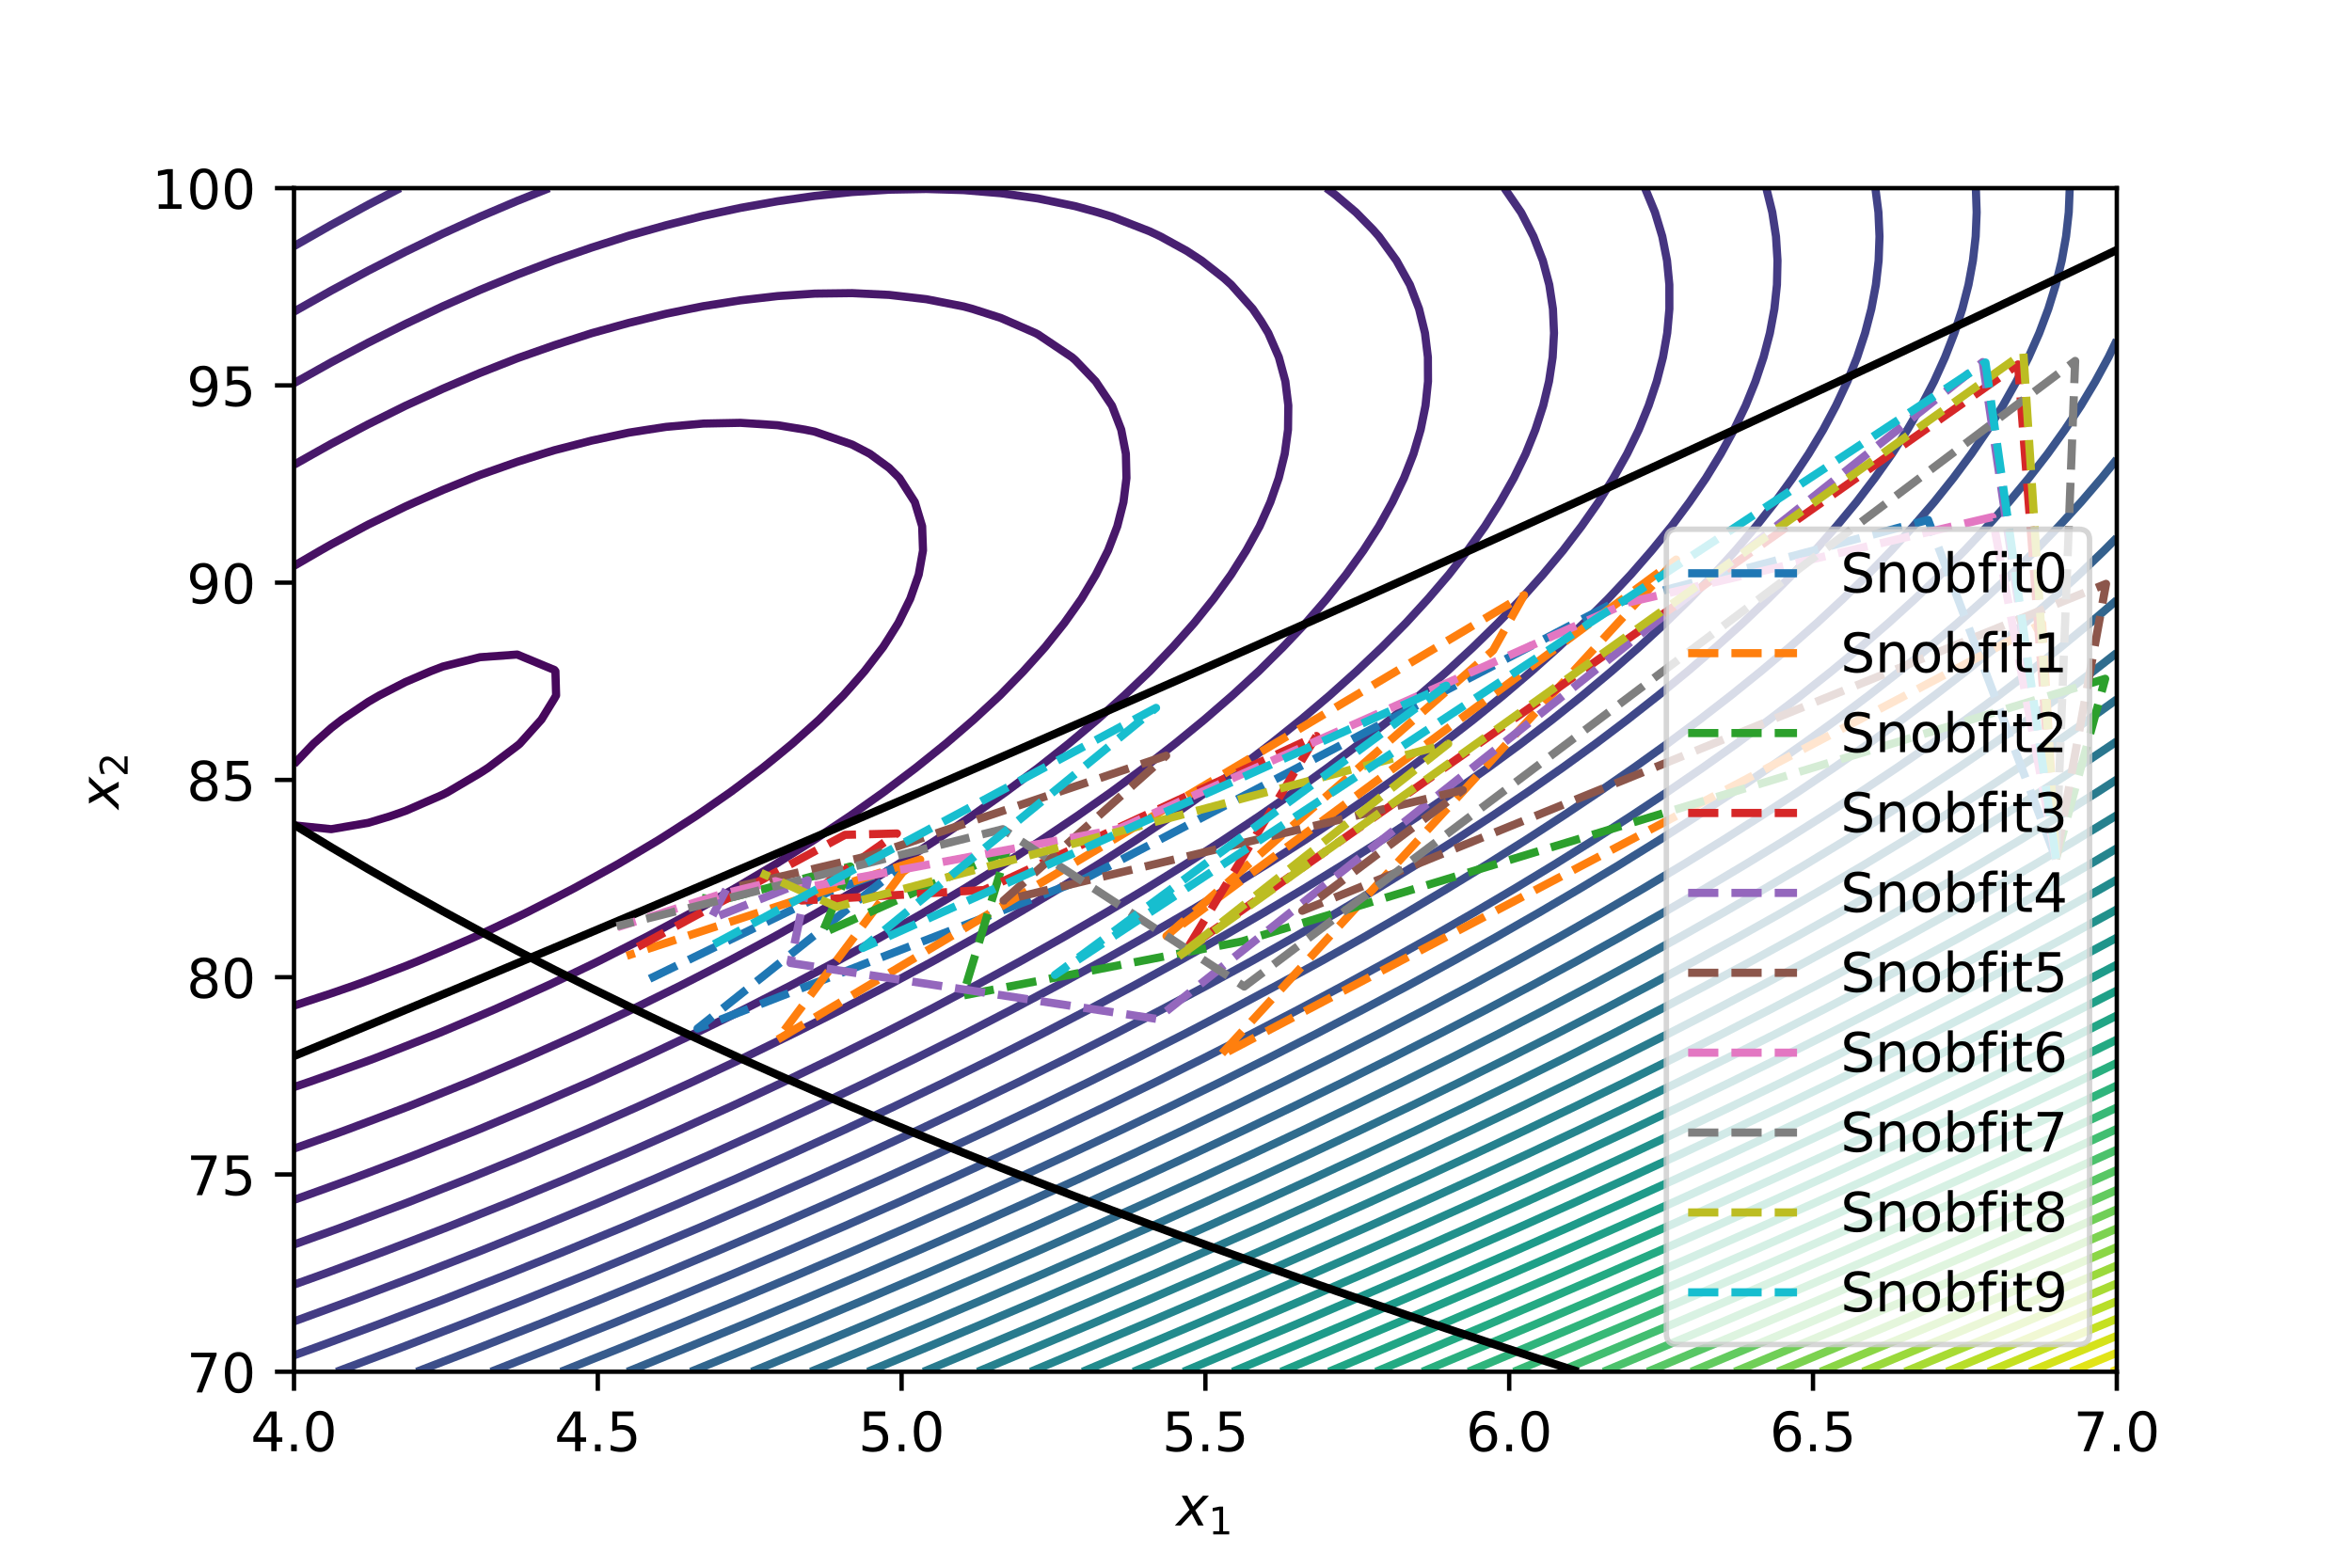 <?xml version="1.0" encoding="utf-8" standalone="no"?>
<!DOCTYPE svg PUBLIC "-//W3C//DTD SVG 1.1//EN"
  "http://www.w3.org/Graphics/SVG/1.1/DTD/svg11.dtd">
<!-- Created with matplotlib (https://matplotlib.org/) -->
<svg height="288pt" version="1.1" viewBox="0 0 432 288" width="432pt" xmlns="http://www.w3.org/2000/svg" xmlns:xlink="http://www.w3.org/1999/xlink">
 <defs>
  <style type="text/css">*{stroke-linecap:butt;stroke-linejoin:round;}</style>
 </defs>
 <g id="figure_1">
  <g id="patch_1">
   <path d="M 0 288 
L 432 288 
L 432 0 
L 0 0 
z
" style="fill:#ffffff;"/>
  </g>
  <g id="axes_1">
   <g id="patch_2">
    <path d="M 54 252 
L 388.8 252 
L 388.8 34.56 
L 54 34.56 
z
" style="fill:#ffffff;"/>
   </g>
   <g id="matplotlib.axis_1">
    <g id="xtick_1">
     <g id="line2d_1">
      <defs>
       <path d="M 0 0 
L 0 3.5 
" id="m602f9aea1e" style="stroke:#000000;stroke-width:0.8;"/>
      </defs>
      <g>
       <use style="stroke:#000000;stroke-width:0.8;" x="54" xlink:href="#m602f9aea1e" y="252"/>
      </g>
     </g>
     <g id="text_1">
      <!-- 4.0 -->
      <g transform="translate(46.048 266.598)scale(0.1 -0.1)">
       <defs>
        <path d="M 37.797 64.312 
L 12.891 25.391 
L 37.797 25.391 
z
M 35.203 72.906 
L 47.609 72.906 
L 47.609 25.391 
L 58.016 25.391 
L 58.016 17.188 
L 47.609 17.188 
L 47.609 0 
L 37.797 0 
L 37.797 17.188 
L 4.891 17.188 
L 4.891 26.703 
z
" id="DejaVuSans-52"/>
        <path d="M 10.688 12.406 
L 21 12.406 
L 21 0 
L 10.688 0 
z
" id="DejaVuSans-46"/>
        <path d="M 31.781 66.406 
Q 24.172 66.406 20.328 58.906 
Q 16.5 51.422 16.5 36.375 
Q 16.5 21.391 20.328 13.891 
Q 24.172 6.391 31.781 6.391 
Q 39.453 6.391 43.281 13.891 
Q 47.125 21.391 47.125 36.375 
Q 47.125 51.422 43.281 58.906 
Q 39.453 66.406 31.781 66.406 
z
M 31.781 74.219 
Q 44.047 74.219 50.516 64.516 
Q 56.984 54.828 56.984 36.375 
Q 56.984 17.969 50.516 8.266 
Q 44.047 -1.422 31.781 -1.422 
Q 19.531 -1.422 13.062 8.266 
Q 6.594 17.969 6.594 36.375 
Q 6.594 54.828 13.062 64.516 
Q 19.531 74.219 31.781 74.219 
z
" id="DejaVuSans-48"/>
       </defs>
       <use xlink:href="#DejaVuSans-52"/>
       <use x="63.623" xlink:href="#DejaVuSans-46"/>
       <use x="95.41" xlink:href="#DejaVuSans-48"/>
      </g>
     </g>
    </g>
    <g id="xtick_2">
     <g id="line2d_2">
      <g>
       <use style="stroke:#000000;stroke-width:0.8;" x="109.8" xlink:href="#m602f9aea1e" y="252"/>
      </g>
     </g>
     <g id="text_2">
      <!-- 4.5 -->
      <g transform="translate(101.848 266.598)scale(0.1 -0.1)">
       <defs>
        <path d="M 10.797 72.906 
L 49.516 72.906 
L 49.516 64.594 
L 19.828 64.594 
L 19.828 46.734 
Q 21.969 47.469 24.109 47.828 
Q 26.266 48.188 28.422 48.188 
Q 40.625 48.188 47.75 41.5 
Q 54.891 34.812 54.891 23.391 
Q 54.891 11.625 47.562 5.094 
Q 40.234 -1.422 26.906 -1.422 
Q 22.312 -1.422 17.547 -0.641 
Q 12.797 0.141 7.719 1.703 
L 7.719 11.625 
Q 12.109 9.234 16.797 8.062 
Q 21.484 6.891 26.703 6.891 
Q 35.156 6.891 40.078 11.328 
Q 45.016 15.766 45.016 23.391 
Q 45.016 31 40.078 35.438 
Q 35.156 39.891 26.703 39.891 
Q 22.75 39.891 18.812 39.016 
Q 14.891 38.141 10.797 36.281 
z
" id="DejaVuSans-53"/>
       </defs>
       <use xlink:href="#DejaVuSans-52"/>
       <use x="63.623" xlink:href="#DejaVuSans-46"/>
       <use x="95.41" xlink:href="#DejaVuSans-53"/>
      </g>
     </g>
    </g>
    <g id="xtick_3">
     <g id="line2d_3">
      <g>
       <use style="stroke:#000000;stroke-width:0.8;" x="165.6" xlink:href="#m602f9aea1e" y="252"/>
      </g>
     </g>
     <g id="text_3">
      <!-- 5.0 -->
      <g transform="translate(157.648 266.598)scale(0.1 -0.1)">
       <use xlink:href="#DejaVuSans-53"/>
       <use x="63.623" xlink:href="#DejaVuSans-46"/>
       <use x="95.41" xlink:href="#DejaVuSans-48"/>
      </g>
     </g>
    </g>
    <g id="xtick_4">
     <g id="line2d_4">
      <g>
       <use style="stroke:#000000;stroke-width:0.8;" x="221.4" xlink:href="#m602f9aea1e" y="252"/>
      </g>
     </g>
     <g id="text_4">
      <!-- 5.5 -->
      <g transform="translate(213.448 266.598)scale(0.1 -0.1)">
       <use xlink:href="#DejaVuSans-53"/>
       <use x="63.623" xlink:href="#DejaVuSans-46"/>
       <use x="95.41" xlink:href="#DejaVuSans-53"/>
      </g>
     </g>
    </g>
    <g id="xtick_5">
     <g id="line2d_5">
      <g>
       <use style="stroke:#000000;stroke-width:0.8;" x="277.2" xlink:href="#m602f9aea1e" y="252"/>
      </g>
     </g>
     <g id="text_5">
      <!-- 6.0 -->
      <g transform="translate(269.248 266.598)scale(0.1 -0.1)">
       <defs>
        <path d="M 33.016 40.375 
Q 26.375 40.375 22.484 35.828 
Q 18.609 31.297 18.609 23.391 
Q 18.609 15.531 22.484 10.953 
Q 26.375 6.391 33.016 6.391 
Q 39.656 6.391 43.531 10.953 
Q 47.406 15.531 47.406 23.391 
Q 47.406 31.297 43.531 35.828 
Q 39.656 40.375 33.016 40.375 
z
M 52.594 71.297 
L 52.594 62.312 
Q 48.875 64.062 45.094 64.984 
Q 41.312 65.922 37.594 65.922 
Q 27.828 65.922 22.672 59.328 
Q 17.531 52.734 16.797 39.406 
Q 19.672 43.656 24.016 45.922 
Q 28.375 48.188 33.594 48.188 
Q 44.578 48.188 50.953 41.516 
Q 57.328 34.859 57.328 23.391 
Q 57.328 12.156 50.688 5.359 
Q 44.047 -1.422 33.016 -1.422 
Q 20.359 -1.422 13.672 8.266 
Q 6.984 17.969 6.984 36.375 
Q 6.984 53.656 15.188 63.938 
Q 23.391 74.219 37.203 74.219 
Q 40.922 74.219 44.703 73.484 
Q 48.484 72.75 52.594 71.297 
z
" id="DejaVuSans-54"/>
       </defs>
       <use xlink:href="#DejaVuSans-54"/>
       <use x="63.623" xlink:href="#DejaVuSans-46"/>
       <use x="95.41" xlink:href="#DejaVuSans-48"/>
      </g>
     </g>
    </g>
    <g id="xtick_6">
     <g id="line2d_6">
      <g>
       <use style="stroke:#000000;stroke-width:0.8;" x="333" xlink:href="#m602f9aea1e" y="252"/>
      </g>
     </g>
     <g id="text_6">
      <!-- 6.5 -->
      <g transform="translate(325.048 266.598)scale(0.1 -0.1)">
       <use xlink:href="#DejaVuSans-54"/>
       <use x="63.623" xlink:href="#DejaVuSans-46"/>
       <use x="95.41" xlink:href="#DejaVuSans-53"/>
      </g>
     </g>
    </g>
    <g id="xtick_7">
     <g id="line2d_7">
      <g>
       <use style="stroke:#000000;stroke-width:0.8;" x="388.8" xlink:href="#m602f9aea1e" y="252"/>
      </g>
     </g>
     <g id="text_7">
      <!-- 7.0 -->
      <g transform="translate(380.848 266.598)scale(0.1 -0.1)">
       <defs>
        <path d="M 8.203 72.906 
L 55.078 72.906 
L 55.078 68.703 
L 28.609 0 
L 18.312 0 
L 43.219 64.594 
L 8.203 64.594 
z
" id="DejaVuSans-55"/>
       </defs>
       <use xlink:href="#DejaVuSans-55"/>
       <use x="63.623" xlink:href="#DejaVuSans-46"/>
       <use x="95.41" xlink:href="#DejaVuSans-48"/>
      </g>
     </g>
    </g>
    <g id="text_8">
     <!-- $x_1$ -->
     <g transform="translate(216.05 280.277)scale(0.1 -0.1)">
      <defs>
       <path d="M 60.016 54.688 
L 34.906 27.875 
L 50.297 0 
L 39.984 0 
L 28.422 21.688 
L 8.297 0 
L -2.594 0 
L 24.312 28.812 
L 10.016 54.688 
L 20.312 54.688 
L 30.812 34.906 
L 49.125 54.688 
z
" id="DejaVuSans-Oblique-120"/>
       <path d="M 12.406 8.297 
L 28.516 8.297 
L 28.516 63.922 
L 10.984 60.406 
L 10.984 69.391 
L 28.422 72.906 
L 38.281 72.906 
L 38.281 8.297 
L 54.391 8.297 
L 54.391 0 
L 12.406 0 
z
" id="DejaVuSans-49"/>
      </defs>
      <use transform="translate(0 0.312)" xlink:href="#DejaVuSans-Oblique-120"/>
      <use transform="translate(59.18 -16.094)scale(0.7)" xlink:href="#DejaVuSans-49"/>
     </g>
    </g>
   </g>
   <g id="matplotlib.axis_2">
    <g id="ytick_1">
     <g id="line2d_8">
      <defs>
       <path d="M 0 0 
L -3.5 0 
" id="ma733e81213" style="stroke:#000000;stroke-width:0.8;"/>
      </defs>
      <g>
       <use style="stroke:#000000;stroke-width:0.8;" x="54" xlink:href="#ma733e81213" y="252"/>
      </g>
     </g>
     <g id="text_9">
      <!-- 70 -->
      <g transform="translate(34.275 255.799)scale(0.1 -0.1)">
       <use xlink:href="#DejaVuSans-55"/>
       <use x="63.623" xlink:href="#DejaVuSans-48"/>
      </g>
     </g>
    </g>
    <g id="ytick_2">
     <g id="line2d_9">
      <g>
       <use style="stroke:#000000;stroke-width:0.8;" x="54" xlink:href="#ma733e81213" y="215.76"/>
      </g>
     </g>
     <g id="text_10">
      <!-- 75 -->
      <g transform="translate(34.275 219.559)scale(0.1 -0.1)">
       <use xlink:href="#DejaVuSans-55"/>
       <use x="63.623" xlink:href="#DejaVuSans-53"/>
      </g>
     </g>
    </g>
    <g id="ytick_3">
     <g id="line2d_10">
      <g>
       <use style="stroke:#000000;stroke-width:0.8;" x="54" xlink:href="#ma733e81213" y="179.52"/>
      </g>
     </g>
     <g id="text_11">
      <!-- 80 -->
      <g transform="translate(34.275 183.319)scale(0.1 -0.1)">
       <defs>
        <path d="M 31.781 34.625 
Q 24.75 34.625 20.719 30.859 
Q 16.703 27.094 16.703 20.516 
Q 16.703 13.922 20.719 10.156 
Q 24.75 6.391 31.781 6.391 
Q 38.812 6.391 42.859 10.172 
Q 46.922 13.969 46.922 20.516 
Q 46.922 27.094 42.891 30.859 
Q 38.875 34.625 31.781 34.625 
z
M 21.922 38.812 
Q 15.578 40.375 12.031 44.719 
Q 8.5 49.078 8.5 55.328 
Q 8.5 64.062 14.719 69.141 
Q 20.953 74.219 31.781 74.219 
Q 42.672 74.219 48.875 69.141 
Q 55.078 64.062 55.078 55.328 
Q 55.078 49.078 51.531 44.719 
Q 48 40.375 41.703 38.812 
Q 48.828 37.156 52.797 32.312 
Q 56.781 27.484 56.781 20.516 
Q 56.781 9.906 50.312 4.234 
Q 43.844 -1.422 31.781 -1.422 
Q 19.734 -1.422 13.25 4.234 
Q 6.781 9.906 6.781 20.516 
Q 6.781 27.484 10.781 32.312 
Q 14.797 37.156 21.922 38.812 
z
M 18.312 54.391 
Q 18.312 48.734 21.844 45.562 
Q 25.391 42.391 31.781 42.391 
Q 38.141 42.391 41.719 45.562 
Q 45.312 48.734 45.312 54.391 
Q 45.312 60.062 41.719 63.234 
Q 38.141 66.406 31.781 66.406 
Q 25.391 66.406 21.844 63.234 
Q 18.312 60.062 18.312 54.391 
z
" id="DejaVuSans-56"/>
       </defs>
       <use xlink:href="#DejaVuSans-56"/>
       <use x="63.623" xlink:href="#DejaVuSans-48"/>
      </g>
     </g>
    </g>
    <g id="ytick_4">
     <g id="line2d_11">
      <g>
       <use style="stroke:#000000;stroke-width:0.8;" x="54" xlink:href="#ma733e81213" y="143.28"/>
      </g>
     </g>
     <g id="text_12">
      <!-- 85 -->
      <g transform="translate(34.275 147.079)scale(0.1 -0.1)">
       <use xlink:href="#DejaVuSans-56"/>
       <use x="63.623" xlink:href="#DejaVuSans-53"/>
      </g>
     </g>
    </g>
    <g id="ytick_5">
     <g id="line2d_12">
      <g>
       <use style="stroke:#000000;stroke-width:0.8;" x="54" xlink:href="#ma733e81213" y="107.04"/>
      </g>
     </g>
     <g id="text_13">
      <!-- 90 -->
      <g transform="translate(34.275 110.839)scale(0.1 -0.1)">
       <defs>
        <path d="M 10.984 1.516 
L 10.984 10.5 
Q 14.703 8.734 18.5 7.812 
Q 22.312 6.891 25.984 6.891 
Q 35.75 6.891 40.891 13.453 
Q 46.047 20.016 46.781 33.406 
Q 43.953 29.203 39.594 26.953 
Q 35.25 24.703 29.984 24.703 
Q 19.047 24.703 12.672 31.312 
Q 6.297 37.938 6.297 49.422 
Q 6.297 60.641 12.938 67.422 
Q 19.578 74.219 30.609 74.219 
Q 43.266 74.219 49.922 64.516 
Q 56.594 54.828 56.594 36.375 
Q 56.594 19.141 48.406 8.859 
Q 40.234 -1.422 26.422 -1.422 
Q 22.703 -1.422 18.891 -0.688 
Q 15.094 0.047 10.984 1.516 
z
M 30.609 32.422 
Q 37.25 32.422 41.125 36.953 
Q 45.016 41.5 45.016 49.422 
Q 45.016 57.281 41.125 61.844 
Q 37.25 66.406 30.609 66.406 
Q 23.969 66.406 20.094 61.844 
Q 16.219 57.281 16.219 49.422 
Q 16.219 41.5 20.094 36.953 
Q 23.969 32.422 30.609 32.422 
z
" id="DejaVuSans-57"/>
       </defs>
       <use xlink:href="#DejaVuSans-57"/>
       <use x="63.623" xlink:href="#DejaVuSans-48"/>
      </g>
     </g>
    </g>
    <g id="ytick_6">
     <g id="line2d_13">
      <g>
       <use style="stroke:#000000;stroke-width:0.8;" x="54" xlink:href="#ma733e81213" y="70.8"/>
      </g>
     </g>
     <g id="text_14">
      <!-- 95 -->
      <g transform="translate(34.275 74.599)scale(0.1 -0.1)">
       <use xlink:href="#DejaVuSans-57"/>
       <use x="63.623" xlink:href="#DejaVuSans-53"/>
      </g>
     </g>
    </g>
    <g id="ytick_7">
     <g id="line2d_14">
      <g>
       <use style="stroke:#000000;stroke-width:0.8;" x="54" xlink:href="#ma733e81213" y="34.56"/>
      </g>
     </g>
     <g id="text_15">
      <!-- 100 -->
      <g transform="translate(27.913 38.359)scale(0.1 -0.1)">
       <use xlink:href="#DejaVuSans-49"/>
       <use x="63.623" xlink:href="#DejaVuSans-48"/>
       <use x="127.246" xlink:href="#DejaVuSans-48"/>
      </g>
     </g>
    </g>
    <g id="text_16">
     <!-- $x_2$ -->
     <g transform="translate(21.833 148.63)rotate(-90)scale(0.1 -0.1)">
      <defs>
       <path d="M 19.188 8.297 
L 53.609 8.297 
L 53.609 0 
L 7.328 0 
L 7.328 8.297 
Q 12.938 14.109 22.625 23.891 
Q 32.328 33.688 34.812 36.531 
Q 39.547 41.844 41.422 45.531 
Q 43.312 49.219 43.312 52.781 
Q 43.312 58.594 39.234 62.25 
Q 35.156 65.922 28.609 65.922 
Q 23.969 65.922 18.812 64.312 
Q 13.672 62.703 7.812 59.422 
L 7.812 69.391 
Q 13.766 71.781 18.938 73 
Q 24.125 74.219 28.422 74.219 
Q 39.75 74.219 46.484 68.547 
Q 53.219 62.891 53.219 53.422 
Q 53.219 48.922 51.531 44.891 
Q 49.859 40.875 45.406 35.406 
Q 44.188 33.984 37.641 27.219 
Q 31.109 20.453 19.188 8.297 
z
" id="DejaVuSans-50"/>
      </defs>
      <use transform="translate(0 0.312)" xlink:href="#DejaVuSans-Oblique-120"/>
      <use transform="translate(59.18 -16.094)scale(0.7)" xlink:href="#DejaVuSans-50"/>
     </g>
    </g>
   </g>
   <g id="LineCollection_1"/>
   <g id="LineCollection_2">
    <path clip-path="url(#pafcf2640e9)" d="M 54 140.384 
L 57.583 136.624 
L 60.833 133.739 
L 62.829 132.186 
L 67.665 128.924 
L 69.691 127.749 
L 74.498 125.286 
L 79.102 123.311 
L 81.331 122.454 
L 88.163 120.738 
L 94.996 120.244 
L 101.829 123.079 
L 102.015 123.311 
L 102.142 127.749 
L 101.829 128.314 
L 99.45 132.186 
L 95.475 136.624 
L 94.996 137.017 
L 89.646 141.061 
L 88.163 142.018 
L 82.269 145.499 
L 81.331 145.982 
L 74.498 148.958 
L 71.704 149.936 
L 67.665 151.157 
L 60.833 152.326 
L 54 151.624 
" style="fill:none;stroke:#46085c;stroke-width:1.5;"/>
   </g>
   <g id="LineCollection_3">
    <path clip-path="url(#pafcf2640e9)" d="M 54 103.954 
L 58.876 101.123 
L 60.833 100.009 
L 67.036 96.686 
L 67.665 96.355 
L 74.498 93.037 
L 76.256 92.248 
L 81.331 90.02 
L 86.77 87.811 
L 88.163 87.256 
L 94.996 84.845 
L 99.672 83.373 
L 101.829 82.709 
L 108.661 80.945 
L 115.494 79.482 
L 118.978 78.936 
L 122.327 78.425 
L 129.159 77.815 
L 135.992 77.68 
L 142.824 78.116 
L 147.86 78.936 
L 149.657 79.301 
L 156.49 81.662 
L 159.771 83.373 
L 163.322 85.972 
L 165.191 87.811 
L 168.036 92.248 
L 169.374 96.686 
L 169.53 101.123 
L 168.741 105.561 
L 167.187 109.998 
L 165.004 114.436 
L 163.322 117.122 
L 162.203 118.873 
L 158.795 123.311 
L 156.49 125.95 
L 154.89 127.749 
L 150.482 132.186 
L 149.657 132.933 
L 145.514 136.624 
L 142.824 138.843 
L 140.093 141.061 
L 135.992 144.161 
L 134.195 145.499 
L 129.159 149.001 
L 127.794 149.936 
L 122.327 153.449 
L 120.864 154.374 
L 115.494 157.572 
L 113.38 158.811 
L 108.661 161.424 
L 105.312 163.249 
L 101.829 165.047 
L 96.631 167.687 
L 94.996 168.475 
L 88.163 171.688 
L 87.199 172.124 
L 81.331 174.646 
L 76.779 176.562 
L 74.498 177.476 
L 67.665 180.093 
L 65.169 180.999 
L 60.833 182.498 
L 54 184.743 
" style="fill:none;stroke:#471164;stroke-width:1.5;"/>
   </g>
   <g id="LineCollection_4">
    <path clip-path="url(#pafcf2640e9)" d="M 54 85.383 
L 57.559 83.373 
L 60.833 81.541 
L 65.745 78.936 
L 67.665 77.926 
L 74.498 74.533 
L 74.574 74.498 
L 81.331 71.417 
L 84.504 70.06 
L 88.163 68.512 
L 94.996 65.823 
L 95.559 65.623 
L 101.829 63.421 
L 108.661 61.213 
L 108.76 61.185 
L 115.494 59.318 
L 122.327 57.647 
L 126.715 56.748 
L 129.159 56.254 
L 135.992 55.176 
L 142.824 54.393 
L 149.657 53.938 
L 156.49 53.85 
L 163.322 54.176 
L 170.155 54.97 
L 176.988 56.302 
L 178.619 56.748 
L 183.82 58.413 
L 190.173 61.185 
L 190.653 61.44 
L 196.887 65.623 
L 197.486 66.141 
L 201.238 70.06 
L 204.214 74.498 
L 204.318 74.732 
L 205.937 78.936 
L 206.793 83.373 
L 206.901 87.811 
L 206.349 92.248 
L 205.217 96.686 
L 204.318 99.055 
L 203.522 101.123 
L 201.29 105.561 
L 198.639 109.998 
L 197.486 111.643 
L 195.504 114.436 
L 191.965 118.873 
L 190.653 120.346 
L 187.985 123.311 
L 183.82 127.591 
L 183.665 127.749 
L 178.875 132.186 
L 176.988 133.82 
L 173.726 136.624 
L 170.155 139.506 
L 168.215 141.061 
L 163.322 144.757 
L 162.333 145.499 
L 156.49 149.641 
L 156.07 149.936 
L 149.657 154.214 
L 149.416 154.374 
L 142.824 158.522 
L 142.362 158.811 
L 135.992 162.602 
L 134.898 163.249 
L 129.159 166.486 
L 127.017 167.687 
L 122.327 170.199 
L 118.711 172.124 
L 115.494 173.764 
L 109.971 176.562 
L 108.661 177.198 
L 101.829 180.471 
L 100.706 180.999 
L 94.996 183.577 
L 90.843 185.437 
L 88.163 186.591 
L 81.331 189.49 
L 80.394 189.874 
L 74.498 192.205 
L 69.112 194.312 
L 67.665 194.857 
L 60.833 197.331 
L 56.813 198.749 
L 54 199.706 
" style="fill:none;stroke:#48186a;stroke-width:1.5;"/>
   </g>
   <g id="LineCollection_5">
    <path clip-path="url(#pafcf2640e9)" d="M 54 70.397 
L 54.598 70.06 
L 60.833 66.568 
L 62.607 65.623 
L 67.665 62.94 
L 71.154 61.185 
L 74.498 59.51 
L 80.327 56.748 
L 81.331 56.274 
L 88.163 53.263 
L 90.478 52.31 
L 94.996 50.461 
L 101.753 47.873 
L 101.829 47.844 
L 108.661 45.483 
L 115.072 43.435 
L 115.494 43.301 
L 122.327 41.382 
L 129.159 39.662 
L 132.229 38.998 
L 135.992 38.191 
L 142.824 36.972 
L 149.657 35.996 
L 156.49 35.281 
L 163.322 34.848 
L 170.155 34.72 
L 176.988 34.926 
L 183.82 35.495 
L 190.653 36.464 
L 197.486 37.875 
L 201.587 38.998 
L 204.318 39.838 
L 211.151 42.496 
L 213.133 43.435 
L 217.984 46.1 
L 220.695 47.873 
L 224.816 51.106 
L 226.142 52.31 
L 230.094 56.748 
L 231.649 59.028 
L 232.951 61.185 
L 234.885 65.623 
L 236.088 70.06 
L 236.63 74.498 
L 236.573 78.936 
L 235.972 83.373 
L 234.877 87.811 
L 233.33 92.248 
L 231.649 96.037 
L 231.358 96.686 
L 228.913 101.123 
L 226.116 105.561 
L 224.816 107.369 
L 222.914 109.998 
L 219.355 114.436 
L 217.984 115.987 
L 215.418 118.873 
L 211.177 123.311 
L 211.151 123.336 
L 206.524 127.749 
L 204.318 129.726 
L 201.562 132.186 
L 197.486 135.618 
L 196.286 136.624 
L 190.688 141.061 
L 190.653 141.087 
L 184.724 145.499 
L 183.82 146.138 
L 178.442 149.936 
L 176.988 150.915 
L 171.839 154.374 
L 170.155 155.454 
L 164.912 158.811 
L 163.322 159.785 
L 157.658 163.249 
L 156.49 163.933 
L 150.075 167.687 
L 149.657 167.921 
L 142.824 171.736 
L 142.126 172.124 
L 135.992 175.397 
L 133.803 176.562 
L 129.159 178.939 
L 125.126 180.999 
L 122.327 182.377 
L 116.096 185.437 
L 115.494 185.722 
L 108.661 188.912 
L 106.586 189.874 
L 101.829 192.004 
L 96.656 194.312 
L 94.996 195.028 
L 88.163 197.931 
L 86.209 198.749 
L 81.331 200.724 
L 75.219 203.187 
L 74.498 203.468 
L 67.665 206.056 
L 63.48 207.624 
L 60.833 208.586 
L 54 211.004 
" style="fill:none;stroke:#482071;stroke-width:1.5;"/>
   </g>
   <g id="LineCollection_6">
    <path clip-path="url(#pafcf2640e9)" d="M 54 57.249 
L 54.887 56.748 
L 60.833 53.391 
L 62.842 52.31 
L 67.665 49.719 
L 71.278 47.873 
L 74.498 46.23 
L 80.269 43.435 
L 81.331 42.922 
L 88.163 39.817 
L 90.084 38.998 
L 94.996 36.908 
L 100.867 34.56 
" style="fill:none;stroke:#482677;stroke-width:1.5;"/>
    <path clip-path="url(#pafcf2640e9)" d="M 243.613 34.56 
L 245.314 35.836 
L 249.04 38.998 
L 252.147 42.154 
L 253.277 43.435 
L 256.493 47.873 
L 258.958 52.31 
L 258.98 52.361 
L 260.643 56.748 
L 261.731 61.185 
L 262.266 65.623 
L 262.287 70.06 
L 261.832 74.498 
L 260.933 78.936 
L 259.622 83.373 
L 258.98 85.022 
L 257.884 87.811 
L 255.752 92.248 
L 253.28 96.686 
L 252.147 98.455 
L 250.428 101.123 
L 247.234 105.561 
L 245.314 107.98 
L 243.707 109.998 
L 239.85 114.436 
L 238.482 115.887 
L 235.657 118.873 
L 231.649 122.849 
L 231.182 123.311 
L 226.36 127.749 
L 224.816 129.087 
L 221.236 132.186 
L 217.984 134.854 
L 215.824 136.624 
L 211.151 140.26 
L 210.12 141.061 
L 204.318 145.354 
L 204.122 145.499 
L 197.814 149.936 
L 197.486 150.157 
L 191.21 154.374 
L 190.653 154.732 
L 184.317 158.811 
L 183.82 159.118 
L 177.135 163.249 
L 176.988 163.336 
L 170.155 167.383 
L 169.643 167.687 
L 163.322 171.282 
L 161.842 172.124 
L 156.49 175.056 
L 153.74 176.562 
L 149.657 178.718 
L 145.338 180.999 
L 142.824 182.281 
L 136.637 185.437 
L 135.992 185.755 
L 129.159 189.097 
L 127.564 189.874 
L 122.327 192.342 
L 118.147 194.312 
L 115.494 195.522 
L 108.661 198.635 
L 108.406 198.749 
L 101.829 201.608 
L 98.192 203.187 
L 94.996 204.533 
L 88.163 207.4 
L 87.618 207.624 
L 81.331 210.135 
L 76.496 212.062 
L 74.498 212.836 
L 67.665 215.438 
L 64.836 216.5 
L 60.833 217.96 
L 54 220.426 
" style="fill:none;stroke:#482677;stroke-width:1.5;"/>
   </g>
   <g id="LineCollection_7">
    <path clip-path="url(#pafcf2640e9)" d="M 54 45.224 
L 57.134 43.435 
L 60.833 41.323 
L 65.096 38.998 
L 67.665 37.595 
L 73.501 34.56 
" style="fill:none;stroke:#472e7c;stroke-width:1.5;"/>
    <path clip-path="url(#pafcf2640e9)" d="M 276.316 34.56 
L 279.365 38.998 
L 279.478 39.198 
L 281.659 43.435 
L 283.377 47.873 
L 284.557 52.31 
L 285.231 56.748 
L 285.43 61.185 
L 285.182 65.623 
L 284.513 70.06 
L 283.449 74.498 
L 282.011 78.936 
L 280.223 83.373 
L 279.478 84.906 
L 278.058 87.811 
L 275.55 92.248 
L 272.744 96.686 
L 272.645 96.825 
L 269.563 101.123 
L 266.115 105.561 
L 265.812 105.915 
L 262.312 109.998 
L 258.98 113.637 
L 258.247 114.436 
L 253.856 118.873 
L 252.147 120.496 
L 249.177 123.311 
L 245.314 126.775 
L 244.228 127.749 
L 238.99 132.186 
L 238.482 132.594 
L 233.45 136.624 
L 231.649 137.999 
L 227.641 141.061 
L 224.816 143.122 
L 221.56 145.499 
L 217.984 147.997 
L 215.208 149.936 
L 211.151 152.653 
L 208.584 154.374 
L 204.318 157.117 
L 201.687 158.811 
L 197.486 161.411 
L 194.519 163.249 
L 190.653 165.554 
L 187.081 167.687 
L 183.82 169.562 
L 179.373 172.124 
L 176.988 173.45 
L 171.399 176.562 
L 170.155 177.23 
L 163.322 180.908 
L 163.153 180.999 
L 156.49 184.449 
L 154.586 185.437 
L 149.657 187.91 
L 145.748 189.874 
L 142.824 191.297 
L 136.643 194.312 
L 135.992 194.62 
L 129.159 197.827 
L 127.191 198.749 
L 122.327 200.961 
L 117.437 203.187 
L 115.494 204.046 
L 108.661 207.053 
L 107.353 207.624 
L 101.829 209.967 
L 96.892 212.062 
L 94.996 212.845 
L 88.163 215.641 
L 86.045 216.5 
L 81.331 218.36 
L 74.801 220.937 
L 74.498 221.054 
L 67.665 223.624 
L 63.001 225.375 
L 60.833 226.168 
L 54 228.625 
" style="fill:none;stroke:#472e7c;stroke-width:1.5;"/>
   </g>
   <g id="LineCollection_8">
    <path clip-path="url(#pafcf2640e9)" d="M 302.143 34.56 
L 303.974 38.998 
L 305.314 43.435 
L 306.187 47.873 
L 306.614 52.31 
L 306.62 56.748 
L 306.223 61.185 
L 305.445 65.623 
L 304.304 70.06 
L 302.819 74.498 
L 301.007 78.936 
L 299.976 81.062 
L 298.851 83.373 
L 296.363 87.811 
L 293.592 92.248 
L 293.143 92.889 
L 290.477 96.686 
L 287.094 101.123 
L 286.31 102.063 
L 283.388 105.561 
L 279.478 109.946 
L 279.431 109.998 
L 275.144 114.436 
L 272.645 116.878 
L 270.602 118.873 
L 265.812 123.302 
L 265.802 123.311 
L 260.692 127.749 
L 258.98 129.164 
L 255.326 132.186 
L 252.147 134.693 
L 249.702 136.624 
L 245.314 139.932 
L 243.819 141.061 
L 238.482 144.917 
L 237.678 145.499 
L 231.649 149.678 
L 231.277 149.936 
L 224.816 154.241 
L 224.617 154.374 
L 217.984 158.629 
L 217.7 158.811 
L 211.151 162.861 
L 210.525 163.249 
L 204.318 166.955 
L 203.096 167.687 
L 197.486 170.925 
L 195.413 172.124 
L 190.653 174.784 
L 187.48 176.562 
L 183.82 178.544 
L 179.299 180.999 
L 176.988 182.214 
L 170.874 185.437 
L 170.155 185.804 
L 163.322 189.287 
L 162.17 189.874 
L 156.49 192.68 
L 153.194 194.312 
L 149.657 196.011 
L 143.976 198.749 
L 142.824 199.288 
L 135.992 202.475 
L 134.463 203.187 
L 129.159 205.585 
L 124.662 207.624 
L 122.327 208.654 
L 115.494 211.665 
L 114.584 212.062 
L 108.661 214.581 
L 104.162 216.5 
L 101.829 217.469 
L 94.996 220.294 
L 93.428 220.937 
L 88.163 223.041 
L 82.333 225.375 
L 81.331 225.766 
L 74.498 228.397 
L 70.81 229.812 
L 67.665 230.99 
L 60.833 233.531 
L 58.87 234.25 
L 54 235.992 
" style="fill:none;stroke:#463480;stroke-width:1.5;"/>
   </g>
   <g id="LineCollection_9">
    <path clip-path="url(#pafcf2640e9)" d="M 324.422 34.56 
L 325.521 38.998 
L 326.202 43.435 
L 326.482 47.873 
L 326.378 52.31 
L 325.906 56.748 
L 325.081 61.185 
L 323.918 65.623 
L 322.432 70.06 
L 320.637 74.498 
L 320.473 74.838 
L 318.495 78.936 
L 316.061 83.373 
L 313.641 87.329 
L 313.346 87.811 
L 310.302 92.248 
L 307.007 96.686 
L 306.808 96.93 
L 303.391 101.123 
L 299.976 105.05 
L 299.532 105.561 
L 295.368 109.998 
L 293.143 112.232 
L 290.948 114.436 
L 286.31 118.845 
L 286.28 118.873 
L 281.315 123.311 
L 279.478 124.874 
L 276.102 127.749 
L 272.645 130.556 
L 270.641 132.186 
L 265.812 135.939 
L 264.932 136.624 
L 258.98 141.057 
L 258.974 141.061 
L 252.751 145.499 
L 252.147 145.912 
L 246.285 149.936 
L 245.314 150.577 
L 239.578 154.374 
L 238.482 155.073 
L 232.632 158.811 
L 231.649 159.417 
L 225.448 163.249 
L 224.816 163.625 
L 218.028 167.687 
L 217.984 167.712 
L 211.151 171.662 
L 210.353 172.124 
L 204.318 175.506 
L 202.441 176.562 
L 197.486 179.258 
L 194.295 180.999 
L 190.653 182.925 
L 185.92 185.437 
L 183.82 186.517 
L 177.318 189.874 
L 176.988 190.04 
L 170.155 193.454 
L 168.443 194.312 
L 163.322 196.802 
L 159.333 198.749 
L 156.49 200.098 
L 150.002 203.187 
L 149.657 203.347 
L 142.824 206.494 
L 140.375 207.624 
L 135.992 209.593 
L 130.517 212.062 
L 129.159 212.658 
L 122.327 215.648 
L 120.375 216.5 
L 115.494 218.577 
L 109.965 220.937 
L 108.661 221.48 
L 101.829 224.307 
L 99.242 225.375 
L 94.996 227.085 
L 88.247 229.812 
L 88.163 229.845 
L 81.331 232.503 
L 76.848 234.25 
L 74.498 235.145 
L 67.665 237.728 
L 65.106 238.687 
L 60.833 240.254 
L 54 242.753 
" style="fill:none;stroke:#443b84;stroke-width:1.5;"/>
   </g>
   <g id="LineCollection_10">
    <path clip-path="url(#pafcf2640e9)" d="M 344.456 34.56 
L 345.018 38.998 
L 345.213 43.435 
L 345.053 47.873 
L 344.551 52.31 
L 343.718 56.748 
L 342.568 61.185 
L 341.111 65.623 
L 340.971 65.968 
L 339.319 70.06 
L 337.235 74.498 
L 334.875 78.936 
L 334.139 80.16 
L 332.205 83.373 
L 329.26 87.811 
L 327.306 90.504 
L 326.04 92.248 
L 322.537 96.686 
L 320.473 99.116 
L 318.77 101.123 
L 314.739 105.561 
L 313.641 106.692 
L 310.433 109.998 
L 306.808 113.536 
L 305.887 114.436 
L 301.073 118.873 
L 299.976 119.832 
L 296.001 123.311 
L 293.143 125.696 
L 290.688 127.749 
L 286.31 131.245 
L 285.135 132.186 
L 279.478 136.519 
L 279.341 136.624 
L 273.291 141.061 
L 272.645 141.516 
L 267.003 145.499 
L 265.812 146.307 
L 260.482 149.936 
L 258.98 150.921 
L 253.729 154.374 
L 252.147 155.376 
L 246.745 158.811 
L 245.314 159.689 
L 239.533 163.249 
L 238.482 163.874 
L 232.096 167.687 
L 231.649 167.945 
L 224.816 171.898 
L 224.427 172.124 
L 217.984 175.738 
L 216.521 176.562 
L 211.151 179.49 
L 208.394 180.999 
L 204.318 183.162 
L 200.049 185.437 
L 197.486 186.762 
L 191.49 189.874 
L 190.653 190.296 
L 183.82 193.742 
L 182.691 194.312 
L 176.988 197.11 
L 173.659 198.749 
L 170.155 200.428 
L 164.42 203.187 
L 163.322 203.701 
L 156.49 206.897 
L 154.934 207.624 
L 149.657 210.029 
L 145.213 212.062 
L 142.824 213.127 
L 135.992 216.179 
L 135.271 216.5 
L 129.159 219.149 
L 125.052 220.937 
L 122.327 222.095 
L 115.494 225.001 
L 114.61 225.375 
L 108.661 227.829 
L 103.874 229.812 
L 101.829 230.64 
L 94.996 233.396 
L 92.868 234.25 
L 88.163 236.097 
L 81.589 238.687 
L 81.331 238.787 
L 74.498 241.386 
L 69.936 243.125 
L 67.665 243.972 
L 60.833 246.502 
L 57.949 247.562 
L 54 248.985 
" style="fill:none;stroke:#414287;stroke-width:1.5;"/>
   </g>
   <g id="LineCollection_11">
    <path clip-path="url(#pafcf2640e9)" d="M 362.91 34.56 
L 363.06 38.998 
L 362.879 43.435 
L 362.376 47.873 
L 361.561 52.31 
L 361.469 52.669 
L 360.421 56.748 
L 358.98 61.185 
L 357.252 65.623 
L 355.245 70.06 
L 354.637 71.23 
L 352.935 74.498 
L 350.349 78.936 
L 347.804 82.906 
L 347.504 83.373 
L 344.36 87.811 
L 340.982 92.248 
L 340.971 92.26 
L 337.304 96.686 
L 334.139 100.278 
L 333.395 101.123 
L 329.212 105.561 
L 327.306 107.467 
L 324.78 109.998 
L 320.473 114.094 
L 320.114 114.436 
L 315.179 118.873 
L 313.641 120.19 
L 310.004 123.311 
L 306.808 125.93 
L 304.595 127.749 
L 299.976 131.38 
L 298.952 132.186 
L 293.143 136.573 
L 293.076 136.624 
L 286.953 141.061 
L 286.31 141.509 
L 280.601 145.499 
L 279.478 146.254 
L 274.023 149.936 
L 272.645 150.832 
L 267.22 154.374 
L 265.812 155.261 
L 260.196 158.811 
L 258.98 159.554 
L 252.952 163.249 
L 252.147 163.726 
L 245.491 167.687 
L 245.314 167.788 
L 238.482 171.73 
L 237.802 172.124 
L 231.649 175.573 
L 229.893 176.562 
L 224.816 179.331 
L 221.772 180.999 
L 217.984 183.013 
L 213.444 185.437 
L 211.151 186.625 
L 204.913 189.874 
L 204.318 190.175 
L 197.486 193.634 
L 196.15 194.312 
L 190.653 197.024 
L 187.174 198.749 
L 183.82 200.367 
L 178.003 203.187 
L 176.988 203.666 
L 170.155 206.89 
L 168.602 207.624 
L 163.322 210.055 
L 158.983 212.062 
L 156.49 213.187 
L 149.657 216.279 
L 149.167 216.5 
L 142.824 219.289 
L 139.095 220.937 
L 135.992 222.276 
L 129.159 225.234 
L 128.833 225.375 
L 122.327 228.11 
L 118.295 229.812 
L 115.494 230.969 
L 108.661 233.792 
L 107.547 234.25 
L 101.829 236.548 
L 96.529 238.687 
L 94.996 239.293 
L 88.163 241.978 
L 85.238 243.125 
L 81.331 244.626 
L 74.498 247.254 
L 73.688 247.562 
L 67.665 249.808 
L 61.808 252 
" style="fill:none;stroke:#3f4889;stroke-width:1.5;"/>
   </g>
   <g id="LineCollection_12">
    <path clip-path="url(#pafcf2640e9)" d="M 380.155 34.56 
L 379.974 38.998 
L 379.481 43.435 
L 378.686 47.873 
L 377.596 52.31 
L 376.222 56.748 
L 375.135 59.649 
L 374.558 61.185 
L 372.599 65.623 
L 370.375 70.06 
L 368.302 73.759 
L 367.888 74.498 
L 365.109 78.936 
L 362.09 83.373 
L 361.469 84.207 
L 358.788 87.811 
L 355.249 92.248 
L 354.637 92.96 
L 351.434 96.686 
L 347.804 100.67 
L 347.391 101.123 
L 343.078 105.561 
L 340.971 107.613 
L 338.528 109.998 
L 334.139 114.072 
L 333.748 114.436 
L 328.71 118.873 
L 327.306 120.053 
L 323.437 123.311 
L 320.473 125.698 
L 317.936 127.749 
L 313.641 131.073 
L 312.207 132.186 
L 306.808 136.207 
L 306.251 136.624 
L 300.067 141.061 
L 299.976 141.124 
L 293.651 145.499 
L 293.143 145.837 
L 287.016 149.936 
L 286.31 150.392 
L 280.163 154.374 
L 279.478 154.803 
L 273.096 158.811 
L 272.645 159.085 
L 265.817 163.249 
L 265.812 163.252 
L 258.98 167.292 
L 258.315 167.687 
L 252.147 171.232 
L 250.603 172.124 
L 245.314 175.083 
L 242.684 176.562 
L 238.482 178.852 
L 234.562 180.999 
L 231.649 182.548 
L 226.241 185.437 
L 224.816 186.176 
L 217.984 189.737 
L 217.72 189.874 
L 211.151 193.203 
L 208.973 194.312 
L 204.318 196.618 
L 200.036 198.749 
L 197.486 199.986 
L 190.915 203.187 
L 190.653 203.311 
L 183.82 206.549 
L 181.561 207.624 
L 176.988 209.746 
L 172.022 212.062 
L 170.155 212.911 
L 163.322 216.026 
L 162.283 216.5 
L 156.49 219.075 
L 152.323 220.937 
L 149.657 222.101 
L 142.824 225.093 
L 142.179 225.375 
L 135.992 228.013 
L 131.795 229.812 
L 129.159 230.917 
L 122.327 233.786 
L 121.218 234.25 
L 115.494 236.593 
L 110.403 238.687 
L 108.661 239.389 
L 101.829 242.133 
L 99.356 243.125 
L 94.996 244.839 
L 88.163 247.536 
L 88.096 247.562 
L 81.331 250.153 
L 76.53 252 
" style="fill:none;stroke:#3c4f8a;stroke-width:1.5;"/>
   </g>
   <g id="LineCollection_13">
    <path clip-path="url(#pafcf2640e9)" d="M 388.8 62.479 
L 387.279 65.623 
L 384.867 70.06 
L 382.211 74.498 
L 381.967 74.865 
L 379.269 78.936 
L 376.092 83.373 
L 375.135 84.605 
L 372.647 87.811 
L 368.969 92.248 
L 368.302 92.997 
L 365.025 96.686 
L 361.469 100.469 
L 360.856 101.123 
L 356.429 105.561 
L 354.637 107.264 
L 351.767 109.998 
L 347.804 113.595 
L 346.88 114.436 
L 341.753 118.873 
L 340.971 119.518 
L 336.386 123.311 
L 334.139 125.092 
L 330.797 127.749 
L 327.306 130.41 
L 324.986 132.186 
L 320.473 135.502 
L 318.953 136.624 
L 313.641 140.391 
L 312.699 141.061 
L 306.808 145.099 
L 306.227 145.499 
L 299.976 149.645 
L 299.538 149.936 
L 293.143 154.046 
L 292.634 154.374 
L 286.31 158.315 
L 285.518 158.811 
L 279.478 162.468 
L 278.192 163.249 
L 272.645 166.513 
L 270.66 167.687 
L 265.812 170.463 
L 262.925 172.124 
L 258.98 174.325 
L 254.991 176.562 
L 252.147 178.109 
L 246.861 180.999 
L 245.314 181.821 
L 238.541 185.437 
L 238.482 185.467 
L 231.649 189.014 
L 230 189.874 
L 224.816 192.504 
L 221.272 194.312 
L 217.984 195.944 
L 212.363 198.749 
L 211.151 199.339 
L 204.318 202.668 
L 203.256 203.187 
L 197.486 205.932 
L 193.946 207.624 
L 190.653 209.161 
L 184.467 212.062 
L 183.82 212.358 
L 176.988 215.483 
L 174.774 216.5 
L 170.155 218.57 
L 164.902 220.937 
L 163.322 221.633 
L 156.49 224.644 
L 154.834 225.375 
L 149.657 227.607 
L 144.57 229.812 
L 142.824 230.553 
L 135.992 233.451 
L 134.109 234.25 
L 129.159 236.305 
L 123.453 238.687 
L 122.327 239.148 
L 115.494 241.933 
L 112.573 243.125 
L 108.661 244.69 
L 101.829 247.436 
L 101.512 247.562 
L 94.996 250.111 
L 90.19 252 
" style="fill:none;stroke:#3a548c;stroke-width:1.5;"/>
   </g>
   <g id="LineCollection_14">
    <path clip-path="url(#pafcf2640e9)" d="M 388.8 84.363 
L 386.021 87.811 
L 382.219 92.248 
L 381.967 92.523 
L 378.153 96.686 
L 375.135 99.808 
L 373.866 101.123 
L 369.339 105.561 
L 368.302 106.524 
L 364.571 109.998 
L 361.469 112.754 
L 359.582 114.436 
L 354.637 118.647 
L 354.371 118.873 
L 348.92 123.311 
L 347.804 124.182 
L 343.247 127.749 
L 340.971 129.459 
L 337.357 132.186 
L 334.139 134.52 
L 331.25 136.624 
L 327.306 139.388 
L 324.928 141.061 
L 320.473 144.082 
L 318.393 145.499 
L 313.641 148.621 
L 311.647 149.936 
L 306.808 153.019 
L 304.692 154.374 
L 299.976 157.292 
L 297.531 158.811 
L 293.143 161.451 
L 290.167 163.249 
L 286.31 165.506 
L 282.603 167.687 
L 279.478 169.468 
L 274.842 172.124 
L 272.645 173.346 
L 266.889 176.562 
L 265.812 177.146 
L 258.98 180.87 
L 258.743 180.999 
L 252.147 184.499 
L 250.389 185.437 
L 245.314 188.068 
L 241.851 189.874 
L 238.482 191.584 
L 233.134 194.312 
L 231.649 195.05 
L 224.816 198.458 
L 224.232 198.749 
L 217.984 201.79 
L 215.128 203.187 
L 211.151 205.084 
L 205.857 207.624 
L 204.318 208.345 
L 197.486 211.552 
L 196.402 212.062 
L 190.653 214.7 
L 186.754 216.5 
L 183.82 217.822 
L 176.988 220.921 
L 176.951 220.937 
L 170.155 223.941 
L 166.93 225.375 
L 163.322 226.944 
L 156.763 229.812 
L 156.49 229.929 
L 149.657 232.844 
L 146.379 234.25 
L 142.824 235.742 
L 135.992 238.626 
L 135.846 238.687 
L 129.159 241.44 
L 125.087 243.125 
L 122.327 244.245 
L 115.494 247.023 
L 114.163 247.562 
L 108.661 249.75 
L 103.035 252 
" style="fill:none;stroke:#375b8d;stroke-width:1.5;"/>
   </g>
   <g id="LineCollection_15">
    <path clip-path="url(#pafcf2640e9)" d="M 388.8 98.783 
L 386.483 101.123 
L 381.967 105.462 
L 381.865 105.561 
L 376.998 109.998 
L 375.135 111.621 
L 371.912 114.436 
L 368.302 117.454 
L 366.609 118.873 
L 361.469 123.004 
L 361.089 123.311 
L 355.341 127.749 
L 354.637 128.271 
L 349.375 132.186 
L 347.804 133.311 
L 343.197 136.624 
L 340.971 138.165 
L 336.809 141.061 
L 334.139 142.853 
L 330.213 145.499 
L 327.306 147.39 
L 323.411 149.936 
L 320.473 151.792 
L 316.406 154.374 
L 313.641 156.072 
L 309.2 158.811 
L 306.808 160.24 
L 301.797 163.249 
L 299.976 164.309 
L 294.2 167.687 
L 293.143 168.286 
L 286.411 172.124 
L 286.31 172.18 
L 279.478 175.971 
L 278.419 176.562 
L 272.645 179.689 
L 270.238 180.999 
L 265.812 183.342 
L 261.876 185.437 
L 258.98 186.936 
L 253.336 189.874 
L 252.147 190.477 
L 245.314 193.954 
L 244.612 194.312 
L 238.482 197.357 
L 235.695 198.749 
L 231.649 200.72 
L 226.612 203.187 
L 224.816 204.045 
L 217.984 207.324 
L 217.357 207.624 
L 211.151 210.534 
L 207.91 212.062 
L 204.318 213.716 
L 198.309 216.5 
L 197.486 216.872 
L 190.653 219.967 
L 188.519 220.937 
L 183.82 223.026 
L 178.567 225.375 
L 176.988 226.066 
L 170.155 229.06 
L 168.441 229.812 
L 163.322 232.012 
L 158.144 234.25 
L 156.49 234.95 
L 149.657 237.846 
L 147.673 238.687 
L 142.824 240.704 
L 137.037 243.125 
L 135.992 243.554 
L 129.159 246.351 
L 126.209 247.562 
L 122.327 249.127 
L 115.494 251.894 
L 115.23 252 
" style="fill:none;stroke:#34608d;stroke-width:1.5;"/>
   </g>
   <g id="LineCollection_16">
    <path clip-path="url(#pafcf2640e9)" d="M 388.8 110.25 
L 383.918 114.436 
L 381.967 116.038 
L 378.527 118.873 
L 375.135 121.555 
L 372.923 123.311 
L 368.302 126.833 
L 367.106 127.749 
L 361.469 131.897 
L 361.079 132.186 
L 354.838 136.624 
L 354.637 136.761 
L 348.386 141.061 
L 347.804 141.448 
L 341.731 145.499 
L 340.971 145.988 
L 334.875 149.936 
L 334.139 150.397 
L 327.821 154.374 
L 327.306 154.687 
L 320.57 158.811 
L 320.473 158.869 
L 313.641 162.937 
L 313.12 163.249 
L 306.808 166.91 
L 305.476 167.687 
L 299.976 170.798 
L 297.643 172.124 
L 293.143 174.609 
L 289.626 176.562 
L 286.31 178.35 
L 281.428 180.999 
L 279.478 182.028 
L 273.054 185.437 
L 272.645 185.648 
L 265.812 189.185 
L 264.486 189.874 
L 258.98 192.663 
L 255.743 194.312 
L 252.147 196.097 
L 246.834 198.749 
L 245.314 199.489 
L 238.482 202.83 
L 237.752 203.187 
L 231.649 206.104 
L 228.487 207.624 
L 224.816 209.348 
L 219.07 212.062 
L 217.984 212.563 
L 211.151 215.722 
L 209.475 216.5 
L 204.318 218.838 
L 199.716 220.937 
L 197.486 221.933 
L 190.653 224.994 
L 189.803 225.375 
L 183.82 227.999 
L 179.712 229.812 
L 176.988 230.99 
L 170.155 233.956 
L 169.477 234.25 
L 163.322 236.865 
L 159.06 238.687 
L 156.49 239.765 
L 149.657 242.638 
L 148.499 243.125 
L 142.824 245.464 
L 137.763 247.562 
L 135.992 248.284 
L 129.159 251.065 
L 126.865 252 
" style="fill:none;stroke:#31668e;stroke-width:1.5;"/>
   </g>
   <g id="LineCollection_17">
    <path clip-path="url(#pafcf2640e9)" d="M 388.8 119.933 
L 384.478 123.311 
L 381.967 125.197 
L 378.586 127.749 
L 375.135 130.255 
L 372.486 132.186 
L 368.302 135.127 
L 366.181 136.624 
L 361.469 139.832 
L 359.672 141.061 
L 354.637 144.387 
L 352.961 145.499 
L 347.804 148.806 
L 346.051 149.936 
L 340.971 153.103 
L 338.944 154.374 
L 334.139 157.289 
L 331.643 158.811 
L 327.306 161.374 
L 324.151 163.249 
L 320.473 165.368 
L 316.472 167.687 
L 313.641 169.279 
L 308.61 172.124 
L 306.808 173.114 
L 300.567 176.562 
L 299.976 176.88 
L 293.143 180.563 
L 292.338 180.999 
L 286.31 184.174 
L 283.926 185.437 
L 279.478 187.73 
L 275.344 189.874 
L 272.645 191.238 
L 266.597 194.312 
L 265.812 194.701 
L 258.98 198.096 
L 257.671 198.749 
L 252.147 201.438 
L 248.574 203.187 
L 245.314 204.745 
L 239.325 207.624 
L 238.482 208.021 
L 231.649 211.236 
L 229.901 212.062 
L 224.816 214.41 
L 220.319 216.5 
L 217.984 217.56 
L 211.151 220.68 
L 210.588 220.937 
L 204.318 223.739 
L 200.681 225.375 
L 197.486 226.782 
L 190.653 229.808 
L 190.644 229.812 
L 183.82 232.769 
L 180.422 234.25 
L 176.988 235.717 
L 170.155 238.654 
L 170.078 238.687 
L 163.322 241.529 
L 159.551 243.125 
L 156.49 244.396 
L 149.657 247.246 
L 148.897 247.562 
L 142.824 250.045 
L 138.072 252 
" style="fill:none;stroke:#2f6c8e;stroke-width:1.5;"/>
   </g>
   <g id="LineCollection_18">
    <path clip-path="url(#pafcf2640e9)" d="M 388.8 128.481 
L 383.653 132.186 
L 381.967 133.356 
L 377.283 136.624 
L 375.135 138.07 
L 370.713 141.061 
L 368.302 142.637 
L 363.945 145.499 
L 361.469 147.071 
L 356.982 149.936 
L 354.637 151.386 
L 349.827 154.374 
L 347.804 155.591 
L 342.482 158.811 
L 340.971 159.698 
L 334.951 163.249 
L 334.139 163.714 
L 327.306 167.646 
L 327.236 167.687 
L 320.473 171.478 
L 319.328 172.124 
L 313.641 175.24 
L 311.243 176.562 
L 306.808 178.938 
L 302.984 180.999 
L 299.976 182.577 
L 294.556 185.437 
L 293.143 186.163 
L 286.31 189.692 
L 285.958 189.874 
L 279.478 193.144 
L 277.177 194.312 
L 272.645 196.555 
L 268.239 198.749 
L 265.812 199.929 
L 259.148 203.187 
L 258.98 203.267 
L 252.147 206.533 
L 249.875 207.624 
L 245.314 209.766 
L 240.456 212.062 
L 238.482 212.974 
L 231.649 216.145 
L 230.885 216.5 
L 224.816 219.259 
L 221.147 220.937 
L 217.984 222.354 
L 211.279 225.375 
L 211.151 225.431 
L 204.318 228.444 
L 201.235 229.812 
L 197.486 231.442 
L 191.068 234.25 
L 190.653 234.428 
L 183.82 237.357 
L 180.732 238.687 
L 176.988 240.27 
L 170.278 243.125 
L 170.155 243.176 
L 163.322 246.023 
L 159.65 247.562 
L 156.49 248.864 
L 149.657 251.689 
L 148.904 252 
" style="fill:none;stroke:#2d718e;stroke-width:1.5;"/>
   </g>
   <g id="LineCollection_19">
    <path clip-path="url(#pafcf2640e9)" d="M 388.8 136.183 
L 388.164 136.624 
L 381.967 140.772 
L 381.537 141.061 
L 375.135 145.224 
L 374.715 145.499 
L 368.302 149.553 
L 367.698 149.936 
L 361.469 153.769 
L 360.491 154.374 
L 354.637 157.883 
L 353.096 158.811 
L 347.804 161.904 
L 345.516 163.249 
L 340.971 165.841 
L 337.755 167.687 
L 334.139 169.702 
L 329.817 172.124 
L 327.306 173.492 
L 321.705 176.562 
L 320.473 177.218 
L 313.641 180.881 
L 313.421 180.999 
L 306.808 184.46 
L 304.953 185.437 
L 299.976 187.99 
L 296.323 189.874 
L 293.143 191.474 
L 287.534 194.312 
L 286.31 194.916 
L 279.478 198.303 
L 278.58 198.749 
L 272.645 201.631 
L 269.459 203.187 
L 265.812 204.927 
L 260.192 207.624 
L 258.98 208.193 
L 252.147 211.409 
L 250.765 212.062 
L 245.314 214.58 
L 241.184 216.5 
L 238.482 217.729 
L 231.649 220.855 
L 231.469 220.937 
L 224.816 223.918 
L 221.584 225.375 
L 217.984 226.965 
L 211.578 229.812 
L 211.151 229.998 
L 204.318 232.975 
L 201.409 234.25 
L 197.486 235.935 
L 191.121 238.687 
L 190.653 238.886 
L 183.82 241.783 
L 180.673 243.125 
L 176.988 244.668 
L 170.155 247.546 
L 170.115 247.562 
L 163.322 250.367 
L 159.392 252 
" style="fill:none;stroke:#2a768e;stroke-width:1.5;"/>
   </g>
   <g id="LineCollection_20">
    <path clip-path="url(#pafcf2640e9)" d="M 388.8 143.212 
L 385.266 145.499 
L 381.967 147.564 
L 378.199 149.936 
L 375.135 151.805 
L 370.945 154.374 
L 368.302 155.945 
L 363.507 158.811 
L 361.469 159.993 
L 355.888 163.249 
L 354.637 163.958 
L 348.091 167.687 
L 347.804 167.846 
L 340.971 171.644 
L 340.111 172.124 
L 334.139 175.369 
L 331.956 176.562 
L 327.306 179.034 
L 323.633 180.999 
L 320.473 182.645 
L 315.147 185.437 
L 313.641 186.206 
L 306.808 189.715 
L 306.498 189.874 
L 299.976 193.149 
L 297.674 194.312 
L 293.143 196.545 
L 288.698 198.749 
L 286.31 199.906 
L 279.576 203.187 
L 279.478 203.234 
L 272.645 206.491 
L 270.282 207.624 
L 265.812 209.72 
L 260.848 212.062 
L 258.98 212.924 
L 252.147 216.092 
L 251.27 216.5 
L 245.314 219.208 
L 241.536 220.937 
L 238.482 222.306 
L 231.678 225.375 
L 231.649 225.388 
L 224.816 228.407 
L 221.657 229.812 
L 217.984 231.414 
L 211.521 234.25 
L 211.151 234.409 
L 204.318 237.351 
L 201.231 238.687 
L 197.486 240.279 
L 190.83 243.125 
L 190.653 243.199 
L 183.82 246.066 
L 180.274 247.562 
L 176.988 248.926 
L 170.155 251.774 
L 169.612 252 
" style="fill:none;stroke:#297b8e;stroke-width:1.5;"/>
   </g>
   <g id="LineCollection_21">
    <path clip-path="url(#pafcf2640e9)" d="M 388.8 149.767 
L 388.529 149.936 
L 381.967 153.92 
L 381.224 154.374 
L 375.135 157.979 
L 373.736 158.811 
L 368.302 161.951 
L 366.069 163.249 
L 361.469 165.845 
L 358.226 167.687 
L 354.637 169.668 
L 350.212 172.124 
L 347.804 173.424 
L 342.029 176.562 
L 340.971 177.121 
L 334.139 180.753 
L 333.677 180.999 
L 327.306 184.31 
L 325.151 185.437 
L 320.473 187.82 
L 316.467 189.874 
L 313.641 191.288 
L 307.632 194.312 
L 306.808 194.716 
L 299.976 198.084 
L 298.632 198.749 
L 293.143 201.404 
L 289.478 203.187 
L 286.31 204.693 
L 280.184 207.624 
L 279.478 207.955 
L 272.645 211.16 
L 270.732 212.062 
L 265.812 214.331 
L 261.14 216.5 
L 258.98 217.481 
L 252.147 220.601 
L 251.413 220.937 
L 245.314 223.67 
L 241.535 225.375 
L 238.482 226.725 
L 231.649 229.764 
L 231.54 229.812 
L 224.816 232.746 
L 221.39 234.25 
L 217.984 235.717 
L 211.151 238.68 
L 211.134 238.687 
L 204.318 241.587 
L 200.725 243.125 
L 197.486 244.487 
L 190.653 247.377 
L 190.214 247.562 
L 183.82 250.219 
L 179.561 252 
" style="fill:none;stroke:#26818e;stroke-width:1.5;"/>
   </g>
   <g id="LineCollection_22">
    <path clip-path="url(#pafcf2640e9)" d="M 388.8 155.856 
L 383.794 158.811 
L 381.967 159.859 
L 376.089 163.249 
L 375.135 163.784 
L 368.302 167.635 
L 368.21 167.687 
L 361.469 171.394 
L 360.151 172.124 
L 354.637 175.093 
L 351.924 176.562 
L 347.804 178.735 
L 343.536 180.999 
L 340.971 182.325 
L 334.989 185.437 
L 334.139 185.868 
L 327.306 189.348 
L 326.277 189.874 
L 320.473 192.771 
L 317.405 194.312 
L 313.641 196.158 
L 308.387 198.749 
L 306.808 199.51 
L 299.976 202.82 
L 299.219 203.187 
L 293.143 206.072 
L 289.895 207.624 
L 286.31 209.3 
L 280.438 212.062 
L 279.478 212.504 
L 272.645 215.659 
L 270.832 216.5 
L 265.812 218.779 
L 261.09 220.937 
L 258.98 221.882 
L 252.147 224.956 
L 251.218 225.375 
L 245.314 227.984 
L 241.206 229.812 
L 238.482 231.001 
L 231.649 233.999 
L 231.077 234.25 
L 224.816 236.948 
L 220.807 238.687 
L 217.984 239.89 
L 211.151 242.816 
L 210.429 243.125 
L 204.318 245.698 
L 199.917 247.562 
L 197.486 248.575 
L 190.653 251.432 
L 189.297 252 
" style="fill:none;stroke:#25858e;stroke-width:1.5;"/>
   </g>
   <g id="LineCollection_23">
    <path clip-path="url(#pafcf2640e9)" d="M 388.8 161.609 
L 385.945 163.249 
L 381.967 165.47 
L 378.022 167.687 
L 375.135 169.264 
L 369.931 172.124 
L 368.302 172.995 
L 361.676 176.562 
L 361.469 176.67 
L 354.637 180.265 
L 353.248 180.999 
L 347.804 183.806 
L 344.662 185.437 
L 340.971 187.304 
L 335.923 189.874 
L 334.139 190.761 
L 327.306 194.175 
L 327.034 194.312 
L 320.473 197.522 
L 317.981 198.749 
L 313.641 200.837 
L 308.788 203.187 
L 306.808 204.124 
L 299.976 207.376 
L 299.455 207.624 
L 293.143 210.571 
L 289.969 212.062 
L 286.31 213.745 
L 280.357 216.5 
L 279.478 216.898 
L 272.645 220.004 
L 270.601 220.937 
L 265.812 223.08 
L 260.719 225.375 
L 258.98 226.143 
L 252.147 229.172 
L 250.707 229.812 
L 245.314 232.166 
L 240.568 234.25 
L 238.482 235.149 
L 231.649 238.107 
L 230.311 238.687 
L 224.816 241.029 
L 219.93 243.125 
L 217.984 243.945 
L 211.151 246.835 
L 209.436 247.562 
L 204.318 249.696 
L 198.829 252 
" style="fill:none;stroke:#228b8d;stroke-width:1.5;"/>
   </g>
   <g id="LineCollection_24">
    <path clip-path="url(#pafcf2640e9)" d="M 388.8 167.072 
L 387.702 167.687 
L 381.967 170.809 
L 379.567 172.124 
L 375.135 174.488 
L 371.27 176.562 
L 368.302 178.113 
L 362.815 180.999 
L 361.469 181.689 
L 354.637 185.212 
L 354.202 185.437 
L 347.804 188.666 
L 345.425 189.874 
L 340.971 192.082 
L 336.501 194.312 
L 334.139 195.463 
L 327.437 198.749 
L 327.306 198.812 
L 320.473 202.094 
L 318.212 203.187 
L 313.641 205.348 
L 308.854 207.624 
L 306.808 208.576 
L 299.976 211.773 
L 299.36 212.062 
L 293.143 214.918 
L 289.72 216.5 
L 286.31 218.044 
L 279.962 220.937 
L 279.478 221.154 
L 272.645 224.212 
L 270.061 225.375 
L 265.812 227.25 
L 260.046 229.812 
L 258.98 230.277 
L 252.147 233.263 
L 249.9 234.25 
L 245.314 236.227 
L 239.643 238.687 
L 238.482 239.182 
L 231.649 242.101 
L 229.262 243.125 
L 224.816 245 
L 218.779 247.562 
L 217.984 247.894 
L 211.151 250.75 
L 208.174 252 
" style="fill:none;stroke:#21918c;stroke-width:1.5;"/>
   </g>
   <g id="LineCollection_25">
    <path clip-path="url(#pafcf2640e9)" d="M 388.8 172.272 
L 381.967 175.906 
L 380.741 176.562 
L 375.135 179.484 
L 372.245 180.999 
L 368.302 183.016 
L 363.597 185.437 
L 361.469 186.505 
L 354.8 189.874 
L 354.637 189.955 
L 347.804 193.335 
L 345.842 194.312 
L 340.971 196.68 
L 336.742 198.749 
L 334.139 199.995 
L 327.507 203.187 
L 327.306 203.282 
L 320.473 206.506 
L 318.118 207.624 
L 313.641 209.705 
L 308.601 212.062 
L 306.808 212.883 
L 299.976 216.027 
L 298.952 216.5 
L 293.143 219.127 
L 289.167 220.937 
L 286.31 222.212 
L 279.478 225.281 
L 279.268 225.375 
L 272.645 228.296 
L 269.23 229.812 
L 265.812 231.302 
L 259.09 234.25 
L 258.98 234.297 
L 252.147 237.243 
L 248.816 238.687 
L 245.314 240.18 
L 238.482 243.111 
L 238.448 243.125 
L 231.649 245.993 
L 227.951 247.562 
L 224.816 248.872 
L 217.984 251.74 
L 217.365 252 
" style="fill:none;stroke:#1f958b;stroke-width:1.5;"/>
   </g>
   <g id="LineCollection_26">
    <path clip-path="url(#pafcf2640e9)" d="M 388.8 177.228 
L 381.967 180.787 
L 381.561 180.999 
L 375.135 184.276 
L 372.873 185.437 
L 368.302 187.726 
L 364.038 189.874 
L 361.469 191.139 
L 355.062 194.312 
L 354.637 194.518 
L 347.804 197.835 
L 345.931 198.749 
L 340.971 201.117 
L 336.662 203.187 
L 334.139 204.373 
L 327.306 207.604 
L 327.264 207.624 
L 320.473 210.775 
L 317.716 212.062 
L 313.641 213.926 
L 308.049 216.5 
L 306.808 217.059 
L 299.976 220.152 
L 298.249 220.937 
L 293.143 223.214 
L 288.327 225.375 
L 286.31 226.263 
L 279.478 229.284 
L 278.287 229.812 
L 272.645 232.269 
L 268.126 234.25 
L 265.812 235.246 
L 258.98 238.201 
L 257.857 238.687 
L 252.147 241.12 
L 247.473 243.125 
L 245.314 244.035 
L 238.482 246.928 
L 236.986 247.562 
L 231.649 249.792 
L 226.395 252 
" style="fill:none;stroke:#1e9b8a;stroke-width:1.5;"/>
   </g>
   <g id="LineCollection_27">
    <path clip-path="url(#pafcf2640e9)" d="M 388.8 181.989 
L 382.041 185.437 
L 381.967 185.473 
L 375.135 188.886 
L 373.168 189.874 
L 368.302 192.263 
L 364.155 194.312 
L 361.469 195.609 
L 355.006 198.749 
L 354.637 198.925 
L 347.804 202.182 
L 345.707 203.187 
L 340.971 205.408 
L 336.276 207.624 
L 334.139 208.613 
L 327.306 211.788 
L 326.718 212.062 
L 320.473 214.913 
L 317.022 216.5 
L 313.641 218.023 
L 307.212 220.937 
L 306.808 221.117 
L 299.976 224.161 
L 297.268 225.375 
L 293.143 227.189 
L 287.216 229.812 
L 286.31 230.206 
L 279.478 233.183 
L 277.042 234.25 
L 272.645 236.142 
L 266.765 238.687 
L 265.812 239.093 
L 258.98 242.008 
L 256.373 243.125 
L 252.147 244.907 
L 245.887 247.562 
L 245.314 247.802 
L 238.482 250.658 
L 235.289 252 
" style="fill:none;stroke:#1fa088;stroke-width:1.5;"/>
   </g>
   <g id="LineCollection_28">
    <path clip-path="url(#pafcf2640e9)" d="M 388.8 186.573 
L 382.195 189.874 
L 381.967 189.986 
L 375.135 193.333 
L 373.147 194.312 
L 368.302 196.646 
L 363.963 198.749 
L 361.469 199.932 
L 354.648 203.187 
L 354.637 203.192 
L 347.804 206.391 
L 345.186 207.624 
L 340.971 209.569 
L 335.602 212.062 
L 334.139 212.728 
L 327.306 215.85 
L 325.889 216.5 
L 320.473 218.936 
L 316.051 220.937 
L 313.641 222.008 
L 306.808 225.058 
L 306.1 225.375 
L 299.976 228.065 
L 296.024 229.812 
L 293.143 231.063 
L 286.31 234.047 
L 285.847 234.25 
L 279.478 236.988 
L 275.549 238.687 
L 272.645 239.923 
L 265.812 242.844 
L 265.158 243.125 
L 258.98 245.728 
L 254.655 247.562 
L 252.147 248.609 
L 245.314 251.474 
L 244.063 252 
" style="fill:none;stroke:#21a585;stroke-width:1.5;"/>
   </g>
   <g id="LineCollection_29">
    <path clip-path="url(#pafcf2640e9)" d="M 388.8 191 
L 382.043 194.312 
L 381.967 194.348 
L 375.135 197.632 
L 372.824 198.749 
L 368.302 200.889 
L 363.475 203.187 
L 361.469 204.122 
L 354.637 207.324 
L 353.998 207.624 
L 347.804 210.477 
L 344.383 212.062 
L 340.971 213.611 
L 334.653 216.5 
L 334.139 216.73 
L 327.306 219.801 
L 324.791 220.937 
L 320.473 222.852 
L 314.82 225.375 
L 313.641 225.891 
L 306.808 228.895 
L 304.73 229.812 
L 299.976 231.874 
L 294.533 234.25 
L 293.143 234.846 
L 286.31 237.787 
L 284.227 238.687 
L 279.478 240.706 
L 273.823 243.125 
L 272.645 243.621 
L 265.812 246.504 
L 263.314 247.562 
L 258.98 249.371 
L 252.718 252 
" style="fill:none;stroke:#24aa83;stroke-width:1.5;"/>
   </g>
   <g id="LineCollection_30">
    <path clip-path="url(#pafcf2640e9)" d="M 388.8 195.284 
L 381.967 198.57 
L 381.595 198.749 
L 375.135 201.799 
L 372.213 203.187 
L 368.302 205.006 
L 362.707 207.624 
L 361.469 208.192 
L 354.637 211.338 
L 353.072 212.062 
L 347.804 214.45 
L 343.312 216.5 
L 340.971 217.547 
L 334.139 220.621 
L 333.438 220.937 
L 327.306 223.652 
L 323.439 225.375 
L 320.473 226.672 
L 313.641 229.679 
L 313.34 229.812 
L 306.808 232.642 
L 303.119 234.25 
L 299.976 235.597 
L 293.143 238.542 
L 292.807 238.687 
L 286.31 241.446 
L 282.382 243.125 
L 279.478 244.346 
L 272.645 247.235 
L 271.871 247.562 
L 265.812 250.089 
L 261.259 252 
" style="fill:none;stroke:#29af7f;stroke-width:1.5;"/>
   </g>
   <g id="LineCollection_31">
    <path clip-path="url(#pafcf2640e9)" d="M 388.8 199.44 
L 381.967 202.664 
L 380.865 203.187 
L 375.135 205.846 
L 371.327 207.624 
L 368.302 209.009 
L 361.672 212.062 
L 361.469 212.154 
L 354.637 215.246 
L 351.884 216.5 
L 347.804 218.322 
L 341.987 220.937 
L 340.971 221.385 
L 334.139 224.41 
L 331.97 225.375 
L 327.306 227.412 
L 321.847 229.812 
L 320.473 230.406 
L 313.641 233.368 
L 311.615 234.25 
L 306.808 236.307 
L 301.283 238.687 
L 299.976 239.241 
L 293.143 242.145 
L 290.848 243.125 
L 286.31 245.032 
L 280.325 247.562 
L 279.478 247.915 
L 272.645 250.766 
L 269.703 252 
" style="fill:none;stroke:#2fb47c;stroke-width:1.5;"/>
   </g>
   <g id="LineCollection_32">
    <path clip-path="url(#pafcf2640e9)" d="M 388.8 203.479 
L 381.967 206.645 
L 379.866 207.624 
L 375.135 209.785 
L 370.18 212.062 
L 368.302 212.908 
L 361.469 216.002 
L 360.375 216.5 
L 354.637 219.058 
L 350.449 220.937 
L 347.804 222.102 
L 340.971 225.129 
L 340.418 225.375 
L 334.139 228.114 
L 330.269 229.812 
L 327.306 231.09 
L 320.473 234.055 
L 320.025 234.25 
L 313.641 236.979 
L 309.67 238.687 
L 306.808 239.899 
L 299.976 242.806 
L 299.227 243.125 
L 293.143 245.679 
L 288.684 247.562 
L 286.31 248.55 
L 279.478 251.405 
L 278.058 252 
" style="fill:none;stroke:#38b977;stroke-width:1.5;"/>
   </g>
   <g id="LineCollection_33">
    <path clip-path="url(#pafcf2640e9)" d="M 388.8 207.405 
L 388.328 207.624 
L 381.967 210.523 
L 378.611 212.062 
L 375.135 213.626 
L 368.784 216.5 
L 368.302 216.714 
L 361.469 219.757 
L 358.833 220.937 
L 354.637 222.783 
L 348.779 225.375 
L 347.804 225.798 
L 340.971 228.778 
L 338.611 229.812 
L 334.139 231.739 
L 328.346 234.25 
L 327.306 234.693 
L 320.473 237.615 
L 317.976 238.687 
L 313.641 240.52 
L 307.518 243.125 
L 306.808 243.422 
L 299.976 246.29 
L 296.96 247.562 
L 293.143 249.149 
L 286.327 252 
" style="fill:none;stroke:#42be71;stroke-width:1.5;"/>
   </g>
   <g id="LineCollection_34">
    <path clip-path="url(#pafcf2640e9)" d="M 388.8 211.225 
L 386.97 212.062 
L 381.967 214.307 
L 377.113 216.5 
L 375.135 217.377 
L 368.302 220.42 
L 367.144 220.937 
L 361.469 223.428 
L 357.062 225.375 
L 354.637 226.427 
L 347.804 229.408 
L 346.879 229.812 
L 340.971 232.353 
L 336.589 234.25 
L 334.139 235.293 
L 327.306 238.216 
L 326.206 238.687 
L 320.473 241.108 
L 315.726 243.125 
L 313.641 243.997 
L 306.808 246.867 
L 305.158 247.562 
L 299.976 249.715 
L 294.506 252 
" style="fill:none;stroke:#4cc26c;stroke-width:1.5;"/>
   </g>
   <g id="LineCollection_35">
    <path clip-path="url(#pafcf2640e9)" d="M 388.8 214.956 
L 385.374 216.5 
L 381.967 218.007 
L 375.384 220.937 
L 375.135 221.046 
L 368.302 224.041 
L 365.276 225.375 
L 361.469 227.024 
L 355.073 229.812 
L 354.637 229.999 
L 347.804 232.935 
L 344.761 234.25 
L 340.971 235.861 
L 334.363 238.687 
L 334.139 238.782 
L 327.306 241.664 
L 323.862 243.125 
L 320.473 244.541 
L 313.641 247.412 
L 313.283 247.562 
L 306.808 250.248 
L 302.611 252 
" style="fill:none;stroke:#58c765;stroke-width:1.5;"/>
   </g>
   <g id="LineCollection_36">
    <path clip-path="url(#pafcf2640e9)" d="M 388.8 218.605 
L 383.551 220.937 
L 381.967 221.628 
L 375.135 224.622 
L 373.424 225.375 
L 368.302 227.59 
L 363.195 229.812 
L 361.469 230.551 
L 354.637 233.486 
L 352.867 234.25 
L 347.804 236.399 
L 342.444 238.687 
L 340.971 239.307 
L 334.139 242.189 
L 331.929 243.125 
L 327.306 245.054 
L 321.332 247.562 
L 320.473 247.918 
L 313.641 250.752 
L 310.646 252 
" style="fill:none;stroke:#63cb5f;stroke-width:1.5;"/>
   </g>
   <g id="LineCollection_37">
    <path clip-path="url(#pafcf2640e9)" d="M 388.8 222.181 
L 381.967 225.174 
L 381.51 225.375 
L 375.135 228.127 
L 371.254 229.812 
L 368.302 231.074 
L 361.469 234.008 
L 360.908 234.25 
L 354.637 236.908 
L 350.462 238.687 
L 347.804 239.803 
L 340.971 242.685 
L 339.932 243.125 
L 334.139 245.539 
L 329.313 247.562 
L 327.306 248.392 
L 320.473 251.227 
L 318.616 252 
" style="fill:none;stroke:#70cf57;stroke-width:1.5;"/>
   </g>
   <g id="LineCollection_38">
    <path clip-path="url(#pafcf2640e9)" d="M 388.8 225.689 
L 381.967 228.636 
L 379.254 229.812 
L 375.135 231.569 
L 368.886 234.25 
L 368.302 234.497 
L 361.469 237.389 
L 358.42 238.687 
L 354.637 240.273 
L 347.874 243.125 
L 347.804 243.154 
L 340.971 245.998 
L 337.234 247.562 
L 334.139 248.84 
L 327.306 251.674 
L 326.523 252 
" style="fill:none;stroke:#7cd250;stroke-width:1.5;"/>
   </g>
   <g id="LineCollection_39">
    <path clip-path="url(#pafcf2640e9)" d="M 388.8 229.119 
L 387.197 229.812 
L 381.967 232.039 
L 376.804 234.25 
L 375.135 234.954 
L 368.302 237.845 
L 366.32 238.687 
L 361.469 240.717 
L 355.751 243.125 
L 354.637 243.587 
L 347.804 246.43 
L 345.096 247.562 
L 340.971 249.263 
L 334.369 252 
" style="fill:none;stroke:#8bd646;stroke-width:1.5;"/>
   </g>
   <g id="LineCollection_40">
    <path clip-path="url(#pafcf2640e9)" d="M 388.8 232.484 
L 384.668 234.25 
L 381.967 235.387 
L 375.135 238.276 
L 374.166 238.687 
L 368.302 241.137 
L 363.573 243.125 
L 361.469 243.997 
L 354.637 246.839 
L 352.902 247.562 
L 347.804 249.661 
L 342.155 252 
" style="fill:none;stroke:#9bd93c;stroke-width:1.5;"/>
   </g>
   <g id="LineCollection_41">
    <path clip-path="url(#pafcf2640e9)" d="M 388.8 235.796 
L 381.967 238.684 
L 381.96 238.687 
L 375.135 241.535 
L 371.344 243.125 
L 368.302 244.383 
L 361.469 247.224 
L 360.656 247.562 
L 354.637 250.037 
L 349.888 252 
" style="fill:none;stroke:#a8db34;stroke-width:1.5;"/>
   </g>
   <g id="LineCollection_42">
    <path clip-path="url(#pafcf2640e9)" d="M 388.8 239.061 
L 381.967 241.91 
L 379.066 243.125 
L 375.135 244.749 
L 368.36 247.562 
L 368.302 247.586 
L 361.469 250.391 
L 357.571 252 
" style="fill:none;stroke:#b8de29;stroke-width:1.5;"/>
   </g>
   <g id="LineCollection_43">
    <path clip-path="url(#pafcf2640e9)" d="M 388.8 242.264 
L 386.741 243.125 
L 381.967 245.093 
L 376.013 247.562 
L 375.135 247.922 
L 368.302 250.725 
L 365.207 252 
" style="fill:none;stroke:#c5e021;stroke-width:1.5;"/>
   </g>
   <g id="LineCollection_44">
    <path clip-path="url(#pafcf2640e9)" d="M 388.8 245.418 
L 383.621 247.562 
L 381.967 248.238 
L 375.135 251.038 
L 372.798 252 
" style="fill:none;stroke:#d5e21a;stroke-width:1.5;"/>
   </g>
   <g id="LineCollection_45">
    <path clip-path="url(#pafcf2640e9)" d="M 388.8 248.536 
L 381.967 251.334 
L 380.346 252 
" style="fill:none;stroke:#e2e418;stroke-width:1.5;"/>
   </g>
   <g id="LineCollection_46">
    <path clip-path="url(#pafcf2640e9)" d="M 388.8 251.611 
L 387.852 252 
" style="fill:none;stroke:#f1e51d;stroke-width:1.5;"/>
   </g>
   <g id="LineCollection_47"/>
   <g id="LineCollection_48">
    <path clip-path="url(#pafcf2640e9)" d="M 289.895 252 
L 286.31 250.844 
L 279.478 248.618 
L 276.274 247.562 
L 272.645 246.37 
L 265.812 244.098 
L 262.919 243.125 
L 258.98 241.802 
L 252.147 239.481 
L 249.842 238.687 
L 245.314 237.131 
L 238.482 234.755 
L 237.05 234.25 
L 231.649 232.346 
L 224.816 229.909 
L 224.549 229.812 
L 217.984 227.435 
L 212.368 225.375 
L 211.151 224.929 
L 204.318 222.383 
L 200.494 220.937 
L 197.486 219.8 
L 190.653 217.177 
L 188.919 216.5 
L 183.82 214.509 
L 177.652 212.062 
L 176.988 211.799 
L 170.155 209.037 
L 166.721 207.624 
L 163.322 206.227 
L 156.49 203.366 
L 156.071 203.187 
L 149.657 200.444 
L 145.767 198.749 
L 142.824 197.467 
L 135.992 194.429 
L 135.734 194.312 
L 129.159 191.32 
L 126.047 189.874 
L 122.327 188.144 
L 116.628 185.437 
L 115.494 184.897 
L 108.661 181.57 
L 107.516 180.999 
L 101.829 178.159 
L 98.705 176.562 
L 94.996 174.662 
L 90.162 172.124 
L 88.163 171.073 
L 81.886 167.687 
L 81.331 167.386 
L 74.498 163.592 
L 73.897 163.249 
L 67.665 159.685 
L 66.181 158.811 
L 60.833 155.658 
L 58.717 154.374 
L 54 151.504 
" style="fill:none;stroke:#000000;stroke-width:1.5;"/>
   </g>
   <g id="LineCollection_49">
    <path clip-path="url(#pafcf2640e9)" d="M 54 194.005 
L 60.833 191.188 
L 64.016 189.874 
L 67.665 188.36 
L 74.498 185.518 
L 74.694 185.437 
L 81.331 182.68 
L 85.365 180.999 
L 88.163 179.827 
L 94.996 176.965 
L 95.965 176.562 
L 101.829 174.103 
L 106.539 172.124 
L 108.661 171.227 
L 115.494 168.345 
L 117.061 167.687 
L 122.327 165.459 
L 127.545 163.249 
L 129.159 162.56 
L 135.992 159.657 
L 137.989 158.811 
L 142.824 156.748 
L 148.385 154.374 
L 149.657 153.827 
L 156.49 150.902 
L 158.751 149.936 
L 163.322 147.969 
L 169.062 145.499 
L 170.155 145.024 
L 176.988 142.076 
L 179.346 141.061 
L 183.82 139.119 
L 189.574 136.624 
L 190.653 136.151 
L 197.486 133.179 
L 199.774 132.186 
L 204.318 130.197 
L 209.918 127.749 
L 211.151 127.204 
L 217.984 124.206 
L 220.03 123.311 
L 224.816 121.198 
L 230.091 118.873 
L 231.649 118.18 
L 238.482 115.154 
L 240.111 114.436 
L 245.314 112.119 
L 250.088 109.998 
L 252.147 109.074 
L 258.98 106.019 
L 260.011 105.561 
L 265.812 102.956 
L 269.903 101.123 
L 272.645 99.882 
L 279.478 96.797 
L 279.725 96.686 
L 286.31 93.703 
L 289.532 92.248 
L 293.143 90.599 
L 299.263 87.811 
L 299.976 87.482 
L 306.808 84.357 
L 308.967 83.373 
L 313.641 81.22 
L 318.613 78.936 
L 320.473 78.071 
L 327.306 74.91 
L 328.204 74.498 
L 334.139 71.739 
L 337.762 70.06 
L 340.971 68.555 
L 347.247 65.623 
L 347.804 65.359 
L 354.637 62.151 
L 356.704 61.185 
L 361.469 58.931 
L 366.101 56.748 
L 368.302 55.697 
L 375.135 52.451 
L 375.433 52.31 
L 381.967 49.191 
L 384.74 47.873 
L 388.8 45.917 
" style="fill:none;stroke:#000000;stroke-width:1.5;"/>
   </g>
   <g id="line2d_15">
    <path clip-path="url(#pafcf2640e9)" d="M 377.64 157.776 
L 377.64 157.776 
L 377.64 157.776 
L 354.14 95.511 
L 354.14 95.511 
L 354.14 95.511 
L 354.14 95.511 
L 354.14 95.511 
L 354.14 95.511 
L 354.14 95.511 
L 354.14 95.511 
L 354.14 95.511 
L 354.14 95.511 
L 354.14 95.511 
L 354.14 95.511 
L 354.14 95.511 
L 354.14 95.511 
L 295.761 111.078 
L 295.761 111.078 
L 295.761 111.078 
L 295.761 111.078 
L 295.761 111.078 
L 295.761 111.078 
L 199.392 161.359 
L 128.12 188.945 
L 165.681 159.008 
L 165.681 159.008 
L 165.681 159.008 
L 165.681 159.008 
L 165.681 159.008 
L 165.681 159.008 
L 165.681 159.008 
L 165.681 159.008 
L 165.681 159.008 
L 165.681 159.008 
L 165.681 159.008 
L 165.681 159.008 
L 165.681 159.008 
L 165.681 159.008 
L 165.681 159.008 
L 165.681 159.008 
L 152.43 163.744 
L 152.43 163.744 
L 117.634 180.63 
L 117.634 180.63 
L 117.634 180.63 
L 117.634 180.63 
L 117.634 180.63 
L 117.634 180.63 
L 117.634 180.63 
L 117.634 180.63 
L 117.634 180.63 
L 117.634 180.63 
L 117.634 180.63 
L 117.634 180.63 
L 117.634 180.63 
L 117.634 180.63 
L 117.634 180.63 
L 117.634 180.63 
L 117.634 180.63 
L 117.634 180.63 
L 117.634 180.63 
L 117.634 180.63 
L 117.634 180.63 
L 117.634 180.63 
L 117.634 180.63 
L 117.634 180.63 
L 117.634 180.63 
L 117.634 180.63 
L 117.634 180.63 
" style="fill:none;stroke:#1f77b4;stroke-dasharray:5.55,2.4;stroke-dashoffset:0;stroke-width:1.5;"/>
   </g>
   <g id="line2d_16">
    <path clip-path="url(#pafcf2640e9)" d="M 377.64 157.776 
L 377.64 157.776 
L 377.64 157.776 
L 377.64 157.776 
L 377.64 157.776 
L 377.64 157.776 
L 377.64 157.776 
L 377.64 157.776 
L 377.64 157.776 
L 375.099 114.546 
L 375.099 114.546 
L 224.01 194.005 
L 224.01 194.005 
L 224.01 194.005 
L 224.01 194.005 
L 224.01 194.005 
L 307.861 102.8 
L 307.861 102.8 
L 307.861 102.8 
L 307.861 102.8 
L 307.861 102.8 
L 307.861 102.8 
L 307.861 102.8 
L 307.861 102.8 
L 307.861 102.8 
L 307.861 102.8 
L 214.254 171.955 
L 274.24 119.48 
L 274.24 119.48 
L 274.24 119.48 
L 274.24 119.48 
L 279.922 109.341 
L 142.724 191.05 
L 142.724 191.05 
L 165.812 160.211 
L 165.812 160.211 
L 165.812 160.211 
L 165.812 160.211 
L 165.812 160.211 
L 165.812 160.211 
L 165.812 160.211 
L 165.812 160.211 
L 165.812 160.211 
L 165.812 160.211 
L 165.812 160.211 
L 165.812 160.211 
L 165.812 160.211 
L 165.812 160.211 
L 165.812 160.211 
L 165.812 160.211 
L 165.812 160.211 
L 165.812 160.211 
L 165.812 160.211 
L 165.812 160.211 
L 169.019 157.906 
L 169.019 157.906 
L 169.019 157.906 
L 169.019 157.906 
L 169.019 157.906 
L 169.019 157.906 
L 169.019 157.906 
L 169.019 157.906 
L 169.019 157.906 
L 169.019 157.906 
L 169.019 157.906 
L 169.019 157.906 
L 169.019 157.906 
L 169.019 157.906 
L 169.019 157.906 
L 169.019 157.906 
L 169.019 157.906 
L 169.019 157.906 
L 169.019 157.906 
L 169.019 157.906 
L 169.019 157.906 
L 169.019 157.906 
L 115.12 175.592 
L 115.12 175.592 
L 115.12 175.592 
L 115.12 175.592 
L 115.12 175.592 
L 115.12 175.592 
L 115.12 175.592 
L 115.12 175.592 
L 115.12 175.592 
L 115.12 175.592 
L 115.12 175.592 
L 115.12 175.592 
L 115.12 175.592 
L 115.12 175.592 
L 115.12 175.592 
L 115.12 175.592 
L 115.12 175.592 
L 115.12 175.592 
L 115.12 175.592 
L 115.12 175.592 
L 115.12 175.592 
L 115.12 175.592 
L 115.12 175.592 
L 115.12 175.592 
" style="fill:none;stroke:#ff7f0e;stroke-dasharray:5.55,2.4;stroke-dashoffset:0;stroke-width:1.5;"/>
   </g>
   <g id="line2d_17">
    <path clip-path="url(#pafcf2640e9)" d="M 377.64 157.776 
L 377.64 157.776 
L 377.64 157.776 
L 377.64 157.776 
L 377.64 157.776 
L 377.64 157.776 
L 386.663 124.7 
L 386.663 124.7 
L 386.663 124.7 
L 386.663 124.7 
L 386.663 124.7 
L 228.155 172.937 
L 176.86 182.887 
L 176.86 182.887 
L 176.86 182.887 
L 176.86 182.887 
L 176.86 182.887 
L 176.86 182.887 
L 176.86 182.887 
L 176.86 182.887 
L 176.86 182.887 
L 176.86 182.887 
L 176.86 182.887 
L 184.899 156.368 
L 184.899 156.368 
L 184.899 156.368 
L 184.899 156.368 
L 184.899 156.368 
L 150.97 171.498 
L 150.97 171.498 
L 150.97 171.498 
L 150.97 171.498 
L 150.97 171.498 
L 150.97 171.498 
L 156.183 159.191 
L 156.183 159.191 
L 156.183 159.191 
L 156.183 159.191 
L 156.183 159.191 
L 156.183 159.191 
L 156.183 159.191 
L 156.183 159.191 
L 156.183 159.191 
L 156.183 159.191 
L 156.183 159.191 
L 156.183 159.191 
L 156.183 159.191 
L 156.183 159.191 
L 156.183 159.191 
L 156.183 159.191 
L 156.183 159.191 
L 156.183 159.191 
L 156.183 159.191 
L 156.183 159.191 
L 156.183 159.191 
L 156.183 159.191 
L 156.183 159.191 
L 156.183 159.191 
L 156.183 159.191 
L 156.183 159.191 
L 156.183 159.191 
L 132.456 165.355 
L 132.456 165.355 
L 132.456 165.355 
L 132.456 165.355 
L 132.456 165.355 
L 132.456 165.355 
L 132.456 165.355 
L 132.456 165.355 
L 132.456 165.355 
L 132.456 165.355 
L 128.934 164.979 
L 128.934 164.979 
L 128.934 164.979 
L 128.934 164.979 
L 128.934 164.979 
L 128.934 164.979 
L 128.934 164.979 
L 128.934 164.979 
L 128.934 164.979 
L 128.934 164.979 
L 128.934 164.979 
L 128.934 164.979 
L 128.934 164.979 
L 128.934 164.979 
L 128.934 164.979 
L 128.934 164.979 
L 128.934 164.979 
L 128.934 164.979 
L 128.934 164.979 
L 128.934 164.979 
L 128.934 164.979 
L 128.934 164.979 
L 128.934 164.979 
L 128.934 164.979 
L 128.934 164.979 
L 128.934 164.979 
L 128.934 164.979 
L 128.934 164.979 
L 128.934 164.979 
" style="fill:none;stroke:#2ca02c;stroke-dasharray:5.55,2.4;stroke-dashoffset:0;stroke-width:1.5;"/>
   </g>
   <g id="line2d_18">
    <path clip-path="url(#pafcf2640e9)" d="M 377.64 157.776 
L 377.64 157.776 
L 377.64 157.776 
L 377.64 157.776 
L 377.64 157.776 
L 370.659 66.946 
L 370.659 66.946 
L 370.659 66.946 
L 370.659 66.946 
L 370.659 66.946 
L 370.659 66.946 
L 218.048 174.292 
L 241.798 135.212 
L 241.798 135.212 
L 241.798 135.212 
L 241.798 135.212 
L 241.798 135.212 
L 241.798 135.212 
L 241.798 135.212 
L 180.721 163.509 
L 180.721 163.509 
L 180.721 163.509 
L 180.721 163.509 
L 180.721 163.509 
L 180.721 163.509 
L 180.721 163.509 
L 180.721 163.509 
L 180.721 163.509 
L 180.721 163.509 
L 180.721 163.509 
L 180.721 163.509 
L 180.721 163.509 
L 180.721 163.509 
L 147.257 165.436 
L 147.257 165.436 
L 147.257 165.436 
L 147.257 165.436 
L 147.257 165.436 
L 147.257 165.436 
L 147.257 165.436 
L 147.257 165.436 
L 147.257 165.436 
L 147.257 165.436 
L 147.257 165.436 
L 147.257 165.436 
L 147.257 165.436 
L 147.257 165.436 
L 147.257 165.436 
L 147.257 165.436 
L 147.257 165.436 
L 147.257 165.436 
L 147.257 165.436 
L 147.257 165.436 
L 147.257 165.436 
L 164.741 153.118 
L 164.741 153.118 
L 164.741 153.118 
L 164.741 153.118 
L 164.741 153.118 
L 164.741 153.118 
L 164.741 153.118 
L 155.196 153.37 
L 155.196 153.37 
L 155.196 153.37 
L 155.196 153.37 
L 155.196 153.37 
L 155.196 153.37 
L 155.196 153.37 
L 155.196 153.37 
L 155.196 153.37 
L 155.196 153.37 
L 155.196 153.37 
L 155.196 153.37 
L 155.196 153.37 
L 155.196 153.37 
L 155.196 153.37 
L 155.196 153.37 
L 155.196 153.37 
L 155.196 153.37 
L 155.196 153.37 
L 155.196 153.37 
L 155.196 153.37 
L 155.196 153.37 
L 155.196 153.37 
L 155.196 153.37 
L 155.196 153.37 
L 155.196 153.37 
L 155.196 153.37 
L 155.196 153.37 
L 155.196 153.37 
L 155.196 153.37 
L 116.533 174.292 
L 116.533 174.292 
L 116.533 174.292 
L 116.533 174.292 
L 116.533 174.292 
L 116.533 174.292 
L 116.533 174.292 
L 116.533 174.292 
L 116.533 174.292 
" style="fill:none;stroke:#d62728;stroke-dasharray:5.55,2.4;stroke-dashoffset:0;stroke-width:1.5;"/>
   </g>
   <g id="line2d_19">
    <path clip-path="url(#pafcf2640e9)" d="M 377.64 157.776 
L 377.64 157.776 
L 377.64 157.776 
L 377.64 157.776 
L 377.64 157.776 
L 364.171 66.524 
L 364.171 66.524 
L 364.171 66.524 
L 364.171 66.524 
L 364.171 66.524 
L 364.171 66.524 
L 212.44 187.184 
L 145.195 176.914 
L 145.195 176.914 
L 145.195 176.914 
L 145.195 176.914 
L 145.195 176.914 
L 145.195 176.914 
L 145.195 176.914 
L 145.195 176.914 
L 145.195 176.914 
L 145.195 176.914 
L 145.195 176.914 
L 145.195 176.914 
L 145.195 176.914 
L 145.195 176.914 
L 145.195 176.914 
L 145.195 176.914 
L 145.195 176.914 
L 145.195 176.914 
L 145.195 176.914 
L 145.195 176.914 
L 145.195 176.914 
L 145.195 176.914 
L 145.195 176.914 
L 145.195 176.914 
L 145.195 176.914 
L 145.195 176.914 
L 145.195 176.914 
L 145.195 176.914 
L 145.195 176.914 
L 145.195 176.914 
L 145.195 176.914 
L 145.195 176.914 
L 145.195 176.914 
L 145.195 176.914 
L 145.195 176.914 
L 145.195 176.914 
L 145.195 176.914 
L 145.195 176.914 
L 145.195 176.914 
L 148.356 161.704 
L 148.356 161.704 
L 148.356 161.704 
L 148.356 161.704 
L 148.356 161.704 
L 148.356 161.704 
L 148.356 161.704 
L 148.356 161.704 
L 148.356 161.704 
L 148.356 161.704 
L 148.356 161.704 
L 148.356 161.704 
L 148.356 161.704 
L 148.356 161.704 
L 148.356 161.704 
L 148.356 161.704 
L 148.356 161.704 
L 148.356 161.704 
L 148.356 161.704 
L 148.356 161.704 
L 148.356 161.704 
L 148.356 161.704 
L 148.356 161.704 
L 148.356 161.704 
L 148.356 161.704 
L 148.356 161.704 
L 148.356 161.704 
L 148.356 161.704 
L 148.356 161.704 
L 148.356 161.704 
L 148.356 161.704 
L 130.548 168.83 
L 130.548 168.83 
L 130.548 168.83 
L 130.548 168.83 
L 130.548 168.83 
L 130.548 168.83 
L 130.548 168.83 
L 130.548 168.83 
L 130.548 168.83 
L 133.373 163.42 
L 133.373 163.42 
L 133.373 163.42 
L 133.373 163.42 
L 133.373 163.42 
L 133.373 163.42 
L 133.373 163.42 
L 133.373 163.42 
L 133.373 163.42 
" style="fill:none;stroke:#9467bd;stroke-dasharray:5.55,2.4;stroke-dashoffset:0;stroke-width:1.5;"/>
   </g>
   <g id="line2d_20">
    <path clip-path="url(#pafcf2640e9)" d="M 377.64 157.776 
L 377.64 157.776 
L 377.64 157.776 
L 377.64 157.776 
L 377.64 157.776 
L 377.64 157.776 
L 377.64 157.776 
L 377.64 157.776 
L 377.64 157.776 
L 386.82 107.264 
L 386.82 107.264 
L 239.194 167.317 
L 239.194 167.317 
L 239.194 167.317 
L 239.194 167.317 
L 239.194 167.317 
L 239.194 167.317 
L 268.673 145.149 
L 268.673 145.149 
L 268.673 145.149 
L 268.673 145.149 
L 184.33 165.438 
L 184.33 165.438 
L 184.33 165.438 
L 184.33 165.438 
L 184.33 165.438 
L 184.33 165.438 
L 184.33 165.438 
L 214.191 138.834 
L 214.191 138.834 
L 214.191 138.834 
L 214.191 138.834 
L 214.191 138.834 
L 214.191 138.834 
L 159.93 157.156 
L 159.93 157.156 
L 159.93 157.156 
L 159.93 157.156 
L 159.93 157.156 
L 159.93 157.156 
L 159.93 157.156 
L 159.93 157.156 
L 159.93 157.156 
L 159.93 157.156 
L 159.93 157.156 
L 159.93 157.156 
L 159.93 157.156 
L 159.93 157.156 
L 159.93 157.156 
L 159.93 157.156 
L 159.93 157.156 
L 159.93 157.156 
L 159.93 157.156 
L 159.93 157.156 
L 159.93 157.156 
L 159.93 157.156 
L 159.93 157.156 
L 159.93 157.156 
L 159.93 157.156 
L 159.93 157.156 
L 159.93 157.156 
L 159.93 157.156 
L 159.93 157.156 
L 140.016 161.826 
L 140.016 161.826 
L 140.016 161.826 
L 140.016 161.826 
L 135.868 162.761 
L 135.868 162.761 
L 135.868 162.761 
" style="fill:none;stroke:#8c564b;stroke-dasharray:5.55,2.4;stroke-dashoffset:0;stroke-width:1.5;"/>
   </g>
   <g id="line2d_21">
    <path clip-path="url(#pafcf2640e9)" d="M 377.64 157.776 
L 377.64 157.776 
L 377.64 157.776 
L 365.955 94.979 
L 365.955 94.979 
L 365.955 94.979 
L 365.955 94.979 
L 365.955 94.979 
L 365.955 94.979 
L 365.955 94.979 
L 365.955 94.979 
L 365.955 94.979 
L 365.955 94.979 
L 365.955 94.979 
L 365.955 94.979 
L 365.955 94.979 
L 365.955 94.979 
L 365.955 94.979 
L 299.083 110.678 
L 299.083 110.678 
L 299.083 110.678 
L 205.275 152.348 
L 205.275 152.348 
L 205.275 152.348 
L 205.275 152.348 
L 205.275 152.348 
L 205.275 152.348 
L 205.275 152.348 
L 205.275 152.348 
L 147.157 163.187 
L 147.157 163.187 
L 147.157 163.187 
L 147.157 163.187 
L 142.42 161.876 
L 142.42 161.876 
L 142.42 161.876 
L 142.42 161.876 
L 142.42 161.876 
L 142.42 161.876 
L 142.42 161.876 
L 142.42 161.876 
L 142.42 161.876 
L 142.42 161.876 
L 142.42 161.876 
L 132.155 164.366 
L 132.155 164.366 
L 132.155 164.366 
L 132.155 164.366 
L 132.155 164.366 
L 132.155 164.366 
L 132.155 164.366 
L 132.155 164.366 
L 132.155 164.366 
L 132.155 164.366 
L 132.155 164.366 
L 132.155 164.366 
L 132.155 164.366 
L 132.155 164.366 
L 132.155 164.366 
L 132.155 164.366 
L 132.155 164.366 
L 132.155 164.366 
L 132.155 164.366 
L 132.155 164.366 
L 132.155 164.366 
L 132.155 164.366 
L 132.155 164.366 
L 132.155 164.366 
L 132.155 164.366 
L 132.155 164.366 
L 132.155 164.366 
L 113.412 170.328 
L 113.412 170.328 
L 113.412 170.328 
L 113.412 170.328 
L 113.412 170.328 
L 113.412 170.328 
L 113.412 170.328 
L 113.412 170.328 
L 113.412 170.328 
L 113.412 170.328 
L 113.412 170.328 
L 113.412 170.328 
L 113.412 170.328 
L 113.412 170.328 
L 113.412 170.328 
L 113.412 170.328 
L 113.412 170.328 
L 113.412 170.328 
L 113.412 170.328 
L 113.412 170.328 
L 113.412 170.328 
L 113.412 170.328 
L 113.412 170.328 
L 113.412 170.328 
L 113.412 170.328 
L 113.412 170.328 
L 113.412 170.328 
L 113.412 170.328 
L 113.412 170.328 
" style="fill:none;stroke:#e377c2;stroke-dasharray:5.55,2.4;stroke-dashoffset:0;stroke-width:1.5;"/>
   </g>
   <g id="line2d_22">
    <path clip-path="url(#pafcf2640e9)" d="M 377.64 157.776 
L 377.64 157.776 
L 377.64 157.776 
L 377.64 157.776 
L 377.64 157.776 
L 381.152 66.307 
L 381.152 66.307 
L 381.152 66.307 
L 381.152 66.307 
L 381.152 66.307 
L 381.152 66.307 
L 228.53 181.239 
L 184.189 152.328 
L 184.189 152.328 
L 184.189 152.328 
L 184.189 152.328 
L 184.189 152.328 
L 184.189 152.328 
L 184.189 152.328 
L 184.189 152.328 
L 184.189 152.328 
L 184.189 152.328 
L 184.189 152.328 
L 184.189 152.328 
L 184.189 152.328 
L 184.189 152.328 
L 184.189 152.328 
L 184.189 152.328 
L 184.189 152.328 
L 113.269 170.15 
L 113.269 170.15 
L 113.269 170.15 
L 113.269 170.15 
L 113.269 170.15 
L 113.269 170.15 
L 113.269 170.15 
L 113.269 170.15 
L 113.269 170.15 
L 113.269 170.15 
L 113.269 170.15 
L 113.269 170.15 
L 113.269 170.15 
L 113.269 170.15 
L 113.269 170.15 
L 113.269 170.15 
L 113.269 170.15 
L 113.269 170.15 
L 113.269 170.15 
L 113.269 170.15 
L 113.269 170.15 
L 113.269 170.15 
L 113.269 170.15 
L 113.269 170.15 
L 113.269 170.15 
L 113.269 170.15 
L 113.269 170.15 
L 113.269 170.15 
L 113.269 170.15 
L 113.269 170.15 
L 113.269 170.15 
L 113.269 170.15 
L 113.269 170.15 
L 113.269 170.15 
L 113.269 170.15 
L 113.269 170.15 
L 113.269 170.15 
L 113.269 170.15 
L 113.269 170.15 
L 113.269 170.15 
L 113.269 170.15 
L 113.269 170.15 
L 113.269 170.15 
L 113.269 170.15 
L 113.269 170.15 
L 113.269 170.15 
L 113.269 170.15 
L 113.269 170.15 
L 113.269 170.15 
L 113.269 170.15 
L 113.269 170.15 
" style="fill:none;stroke:#7f7f7f;stroke-dasharray:5.55,2.4;stroke-dashoffset:0;stroke-width:1.5;"/>
   </g>
   <g id="line2d_23">
    <path clip-path="url(#pafcf2640e9)" d="M 377.64 157.776 
L 377.64 157.776 
L 377.64 157.776 
L 377.64 157.776 
L 377.64 157.776 
L 371.644 64.844 
L 371.644 64.844 
L 371.644 64.844 
L 371.644 64.844 
L 371.644 64.844 
L 371.644 64.844 
L 216.347 175.788 
L 266.001 136.629 
L 153.696 166.577 
L 153.696 166.577 
L 153.696 166.577 
L 153.696 166.577 
L 153.696 166.577 
L 153.696 166.577 
L 153.696 166.577 
L 153.696 166.577 
L 153.696 166.577 
L 153.696 166.577 
L 139.785 160.365 
L 139.785 160.365 
L 139.785 160.365 
L 139.785 160.365 
L 139.785 160.365 
L 139.785 160.365 
L 139.785 160.365 
L 139.785 160.365 
L 139.785 160.365 
L 139.785 160.365 
L 139.785 160.365 
L 139.785 160.365 
L 139.785 160.365 
L 139.785 160.365 
L 139.785 160.365 
L 139.785 160.365 
L 139.785 160.365 
L 139.785 160.365 
L 139.785 160.365 
L 139.785 160.365 
L 139.785 160.365 
L 139.785 160.365 
L 139.785 160.365 
L 139.785 160.365 
L 139.785 160.365 
L 139.785 160.365 
L 139.785 160.365 
L 139.785 160.365 
L 139.785 160.365 
L 139.785 160.365 
L 139.785 160.365 
L 139.785 160.365 
L 139.785 160.365 
L 139.785 160.365 
L 139.785 160.365 
L 139.785 160.365 
L 139.785 160.365 
L 139.785 160.365 
L 139.785 160.365 
L 139.785 160.365 
L 139.785 160.365 
L 139.785 160.365 
L 139.785 160.365 
L 139.785 160.365 
L 139.785 160.365 
L 139.785 160.365 
L 139.785 160.365 
L 139.785 160.365 
L 139.785 160.365 
L 139.785 160.365 
L 139.785 160.365 
L 139.785 160.365 
L 139.785 160.365 
L 139.785 160.365 
L 139.785 160.365 
L 139.785 160.365 
L 139.785 160.365 
" style="fill:none;stroke:#bcbd22;stroke-dasharray:5.55,2.4;stroke-dashoffset:0;stroke-width:1.5;"/>
   </g>
   <g id="line2d_24">
    <path clip-path="url(#pafcf2640e9)" d="M 377.64 157.776 
L 377.64 157.776 
L 377.64 157.776 
L 377.64 157.776 
L 377.64 157.776 
L 364.68 66.598 
L 364.68 66.598 
L 364.68 66.598 
L 364.68 66.598 
L 364.68 66.598 
L 364.68 66.598 
L 364.68 66.598 
L 193.764 179.104 
L 193.764 179.104 
L 193.764 179.104 
L 193.764 179.104 
L 193.764 179.104 
L 193.764 179.104 
L 193.764 179.104 
L 193.764 179.104 
L 193.764 179.104 
L 193.764 179.104 
L 193.764 179.104 
L 193.764 179.104 
L 193.764 179.104 
L 193.764 179.104 
L 193.764 179.104 
L 193.764 179.104 
L 193.764 179.104 
L 265.646 125.968 
L 265.646 125.968 
L 265.646 125.968 
L 158.43 174.166 
L 212.333 130.047 
L 212.333 130.047 
L 212.333 130.047 
L 212.333 130.047 
L 212.333 130.047 
L 212.333 130.047 
L 212.333 130.047 
L 212.333 130.047 
L 212.333 130.047 
L 212.333 130.047 
L 130.31 173.909 
L 130.31 173.909 
L 130.31 173.909 
L 130.31 173.909 
L 130.31 173.909 
L 130.31 173.909 
L 130.31 173.909 
L 130.31 173.909 
L 130.31 173.909 
L 130.31 173.909 
L 130.31 173.909 
L 130.31 173.909 
L 130.31 173.909 
L 130.31 173.909 
L 130.31 173.909 
L 130.31 173.909 
L 130.31 173.909 
L 130.31 173.909 
L 130.31 173.909 
L 130.31 173.909 
L 130.31 173.909 
L 130.31 173.909 
L 130.31 173.909 
L 130.31 173.909 
L 130.31 173.909 
L 130.31 173.909 
L 130.31 173.909 
L 130.31 173.909 
L 130.31 173.909 
L 130.31 173.909 
L 130.31 173.909 
L 130.31 173.909 
L 130.31 173.909 
L 130.31 173.909 
L 130.31 173.909 
L 130.31 173.909 
L 130.31 173.909 
" style="fill:none;stroke:#17becf;stroke-dasharray:5.55,2.4;stroke-dashoffset:0;stroke-width:1.5;"/>
   </g>
   <g id="patch_3">
    <path d="M 54 252 
L 54 34.56 
" style="fill:none;stroke:#000000;stroke-linecap:square;stroke-linejoin:miter;stroke-width:0.8;"/>
   </g>
   <g id="patch_4">
    <path d="M 388.8 252 
L 388.8 34.56 
" style="fill:none;stroke:#000000;stroke-linecap:square;stroke-linejoin:miter;stroke-width:0.8;"/>
   </g>
   <g id="patch_5">
    <path d="M 54 252 
L 388.8 252 
" style="fill:none;stroke:#000000;stroke-linecap:square;stroke-linejoin:miter;stroke-width:0.8;"/>
   </g>
   <g id="patch_6">
    <path d="M 54 34.56 
L 388.8 34.56 
" style="fill:none;stroke:#000000;stroke-linecap:square;stroke-linejoin:miter;stroke-width:0.8;"/>
   </g>
   <g id="legend_1">
    <g id="patch_7">
     <path d="M 308.066 247 
L 381.8 247 
Q 383.8 247 383.8 245 
L 383.8 99.219 
Q 383.8 97.219 381.8 97.219 
L 308.066 97.219 
Q 306.066 97.219 306.066 99.219 
L 306.066 245 
Q 306.066 247 308.066 247 
z
" style="fill:#ffffff;opacity:0.8;stroke:#cccccc;stroke-linejoin:miter;"/>
    </g>
    <g id="line2d_25">
     <path d="M 310.066 105.317 
L 330.066 105.317 
" style="fill:none;stroke:#1f77b4;stroke-dasharray:5.55,2.4;stroke-dashoffset:0;stroke-width:1.5;"/>
    </g>
    <g id="line2d_26"/>
    <g id="text_17">
     <!-- Snobfit0 -->
     <g transform="translate(338.066 108.817)scale(0.1 -0.1)">
      <defs>
       <path d="M 53.516 70.516 
L 53.516 60.891 
Q 47.906 63.578 42.922 64.891 
Q 37.938 66.219 33.297 66.219 
Q 25.25 66.219 20.875 63.094 
Q 16.5 59.969 16.5 54.203 
Q 16.5 49.359 19.406 46.891 
Q 22.312 44.438 30.422 42.922 
L 36.375 41.703 
Q 47.406 39.594 52.656 34.297 
Q 57.906 29 57.906 20.125 
Q 57.906 9.516 50.797 4.047 
Q 43.703 -1.422 29.984 -1.422 
Q 24.812 -1.422 18.969 -0.25 
Q 13.141 0.922 6.891 3.219 
L 6.891 13.375 
Q 12.891 10.016 18.656 8.297 
Q 24.422 6.594 29.984 6.594 
Q 38.422 6.594 43.016 9.906 
Q 47.609 13.234 47.609 19.391 
Q 47.609 24.75 44.312 27.781 
Q 41.016 30.812 33.5 32.328 
L 27.484 33.5 
Q 16.453 35.688 11.516 40.375 
Q 6.594 45.062 6.594 53.422 
Q 6.594 63.094 13.406 68.656 
Q 20.219 74.219 32.172 74.219 
Q 37.312 74.219 42.625 73.281 
Q 47.953 72.359 53.516 70.516 
z
" id="DejaVuSans-83"/>
       <path d="M 54.891 33.016 
L 54.891 0 
L 45.906 0 
L 45.906 32.719 
Q 45.906 40.484 42.875 44.328 
Q 39.844 48.188 33.797 48.188 
Q 26.516 48.188 22.312 43.547 
Q 18.109 38.922 18.109 30.906 
L 18.109 0 
L 9.078 0 
L 9.078 54.688 
L 18.109 54.688 
L 18.109 46.188 
Q 21.344 51.125 25.703 53.562 
Q 30.078 56 35.797 56 
Q 45.219 56 50.047 50.172 
Q 54.891 44.344 54.891 33.016 
z
" id="DejaVuSans-110"/>
       <path d="M 30.609 48.391 
Q 23.391 48.391 19.188 42.75 
Q 14.984 37.109 14.984 27.297 
Q 14.984 17.484 19.156 11.844 
Q 23.344 6.203 30.609 6.203 
Q 37.797 6.203 41.984 11.859 
Q 46.188 17.531 46.188 27.297 
Q 46.188 37.016 41.984 42.703 
Q 37.797 48.391 30.609 48.391 
z
M 30.609 56 
Q 42.328 56 49.016 48.375 
Q 55.719 40.766 55.719 27.297 
Q 55.719 13.875 49.016 6.219 
Q 42.328 -1.422 30.609 -1.422 
Q 18.844 -1.422 12.172 6.219 
Q 5.516 13.875 5.516 27.297 
Q 5.516 40.766 12.172 48.375 
Q 18.844 56 30.609 56 
z
" id="DejaVuSans-111"/>
       <path d="M 48.688 27.297 
Q 48.688 37.203 44.609 42.844 
Q 40.531 48.484 33.406 48.484 
Q 26.266 48.484 22.188 42.844 
Q 18.109 37.203 18.109 27.297 
Q 18.109 17.391 22.188 11.75 
Q 26.266 6.109 33.406 6.109 
Q 40.531 6.109 44.609 11.75 
Q 48.688 17.391 48.688 27.297 
z
M 18.109 46.391 
Q 20.953 51.266 25.266 53.625 
Q 29.594 56 35.594 56 
Q 45.562 56 51.781 48.094 
Q 58.016 40.188 58.016 27.297 
Q 58.016 14.406 51.781 6.484 
Q 45.562 -1.422 35.594 -1.422 
Q 29.594 -1.422 25.266 0.953 
Q 20.953 3.328 18.109 8.203 
L 18.109 0 
L 9.078 0 
L 9.078 75.984 
L 18.109 75.984 
z
" id="DejaVuSans-98"/>
       <path d="M 37.109 75.984 
L 37.109 68.5 
L 28.516 68.5 
Q 23.688 68.5 21.797 66.547 
Q 19.922 64.594 19.922 59.516 
L 19.922 54.688 
L 34.719 54.688 
L 34.719 47.703 
L 19.922 47.703 
L 19.922 0 
L 10.891 0 
L 10.891 47.703 
L 2.297 47.703 
L 2.297 54.688 
L 10.891 54.688 
L 10.891 58.5 
Q 10.891 67.625 15.141 71.797 
Q 19.391 75.984 28.609 75.984 
z
" id="DejaVuSans-102"/>
       <path d="M 9.422 54.688 
L 18.406 54.688 
L 18.406 0 
L 9.422 0 
z
M 9.422 75.984 
L 18.406 75.984 
L 18.406 64.594 
L 9.422 64.594 
z
" id="DejaVuSans-105"/>
       <path d="M 18.312 70.219 
L 18.312 54.688 
L 36.812 54.688 
L 36.812 47.703 
L 18.312 47.703 
L 18.312 18.016 
Q 18.312 11.328 20.141 9.422 
Q 21.969 7.516 27.594 7.516 
L 36.812 7.516 
L 36.812 0 
L 27.594 0 
Q 17.188 0 13.234 3.875 
Q 9.281 7.766 9.281 18.016 
L 9.281 47.703 
L 2.688 47.703 
L 2.688 54.688 
L 9.281 54.688 
L 9.281 70.219 
z
" id="DejaVuSans-116"/>
      </defs>
      <use xlink:href="#DejaVuSans-83"/>
      <use x="63.477" xlink:href="#DejaVuSans-110"/>
      <use x="126.855" xlink:href="#DejaVuSans-111"/>
      <use x="188.037" xlink:href="#DejaVuSans-98"/>
      <use x="251.514" xlink:href="#DejaVuSans-102"/>
      <use x="286.719" xlink:href="#DejaVuSans-105"/>
      <use x="314.502" xlink:href="#DejaVuSans-116"/>
      <use x="353.711" xlink:href="#DejaVuSans-48"/>
     </g>
    </g>
    <g id="line2d_27">
     <path d="M 310.066 119.995 
L 330.066 119.995 
" style="fill:none;stroke:#ff7f0e;stroke-dasharray:5.55,2.4;stroke-dashoffset:0;stroke-width:1.5;"/>
    </g>
    <g id="line2d_28"/>
    <g id="text_18">
     <!-- Snobfit1 -->
     <g transform="translate(338.066 123.495)scale(0.1 -0.1)">
      <use xlink:href="#DejaVuSans-83"/>
      <use x="63.477" xlink:href="#DejaVuSans-110"/>
      <use x="126.855" xlink:href="#DejaVuSans-111"/>
      <use x="188.037" xlink:href="#DejaVuSans-98"/>
      <use x="251.514" xlink:href="#DejaVuSans-102"/>
      <use x="286.719" xlink:href="#DejaVuSans-105"/>
      <use x="314.502" xlink:href="#DejaVuSans-116"/>
      <use x="353.711" xlink:href="#DejaVuSans-49"/>
     </g>
    </g>
    <g id="line2d_29">
     <path d="M 310.066 134.673 
L 330.066 134.673 
" style="fill:none;stroke:#2ca02c;stroke-dasharray:5.55,2.4;stroke-dashoffset:0;stroke-width:1.5;"/>
    </g>
    <g id="line2d_30"/>
    <g id="text_19">
     <!-- Snobfit2 -->
     <g transform="translate(338.066 138.173)scale(0.1 -0.1)">
      <use xlink:href="#DejaVuSans-83"/>
      <use x="63.477" xlink:href="#DejaVuSans-110"/>
      <use x="126.855" xlink:href="#DejaVuSans-111"/>
      <use x="188.037" xlink:href="#DejaVuSans-98"/>
      <use x="251.514" xlink:href="#DejaVuSans-102"/>
      <use x="286.719" xlink:href="#DejaVuSans-105"/>
      <use x="314.502" xlink:href="#DejaVuSans-116"/>
      <use x="353.711" xlink:href="#DejaVuSans-50"/>
     </g>
    </g>
    <g id="line2d_31">
     <path d="M 310.066 149.352 
L 330.066 149.352 
" style="fill:none;stroke:#d62728;stroke-dasharray:5.55,2.4;stroke-dashoffset:0;stroke-width:1.5;"/>
    </g>
    <g id="line2d_32"/>
    <g id="text_20">
     <!-- Snobfit3 -->
     <g transform="translate(338.066 152.852)scale(0.1 -0.1)">
      <defs>
       <path d="M 40.578 39.312 
Q 47.656 37.797 51.625 33 
Q 55.609 28.219 55.609 21.188 
Q 55.609 10.406 48.188 4.484 
Q 40.766 -1.422 27.094 -1.422 
Q 22.516 -1.422 17.656 -0.516 
Q 12.797 0.391 7.625 2.203 
L 7.625 11.719 
Q 11.719 9.328 16.594 8.109 
Q 21.484 6.891 26.812 6.891 
Q 36.078 6.891 40.938 10.547 
Q 45.797 14.203 45.797 21.188 
Q 45.797 27.641 41.281 31.266 
Q 36.766 34.906 28.719 34.906 
L 20.219 34.906 
L 20.219 43.016 
L 29.109 43.016 
Q 36.375 43.016 40.234 45.922 
Q 44.094 48.828 44.094 54.297 
Q 44.094 59.906 40.109 62.906 
Q 36.141 65.922 28.719 65.922 
Q 24.656 65.922 20.016 65.031 
Q 15.375 64.156 9.812 62.312 
L 9.812 71.094 
Q 15.438 72.656 20.344 73.438 
Q 25.25 74.219 29.594 74.219 
Q 40.828 74.219 47.359 69.109 
Q 53.906 64.016 53.906 55.328 
Q 53.906 49.266 50.438 45.094 
Q 46.969 40.922 40.578 39.312 
z
" id="DejaVuSans-51"/>
      </defs>
      <use xlink:href="#DejaVuSans-83"/>
      <use x="63.477" xlink:href="#DejaVuSans-110"/>
      <use x="126.855" xlink:href="#DejaVuSans-111"/>
      <use x="188.037" xlink:href="#DejaVuSans-98"/>
      <use x="251.514" xlink:href="#DejaVuSans-102"/>
      <use x="286.719" xlink:href="#DejaVuSans-105"/>
      <use x="314.502" xlink:href="#DejaVuSans-116"/>
      <use x="353.711" xlink:href="#DejaVuSans-51"/>
     </g>
    </g>
    <g id="line2d_33">
     <path d="M 310.066 164.03 
L 330.066 164.03 
" style="fill:none;stroke:#9467bd;stroke-dasharray:5.55,2.4;stroke-dashoffset:0;stroke-width:1.5;"/>
    </g>
    <g id="line2d_34"/>
    <g id="text_21">
     <!-- Snobfit4 -->
     <g transform="translate(338.066 167.53)scale(0.1 -0.1)">
      <use xlink:href="#DejaVuSans-83"/>
      <use x="63.477" xlink:href="#DejaVuSans-110"/>
      <use x="126.855" xlink:href="#DejaVuSans-111"/>
      <use x="188.037" xlink:href="#DejaVuSans-98"/>
      <use x="251.514" xlink:href="#DejaVuSans-102"/>
      <use x="286.719" xlink:href="#DejaVuSans-105"/>
      <use x="314.502" xlink:href="#DejaVuSans-116"/>
      <use x="353.711" xlink:href="#DejaVuSans-52"/>
     </g>
    </g>
    <g id="line2d_35">
     <path d="M 310.066 178.708 
L 330.066 178.708 
" style="fill:none;stroke:#8c564b;stroke-dasharray:5.55,2.4;stroke-dashoffset:0;stroke-width:1.5;"/>
    </g>
    <g id="line2d_36"/>
    <g id="text_22">
     <!-- Snobfit5 -->
     <g transform="translate(338.066 182.208)scale(0.1 -0.1)">
      <use xlink:href="#DejaVuSans-83"/>
      <use x="63.477" xlink:href="#DejaVuSans-110"/>
      <use x="126.855" xlink:href="#DejaVuSans-111"/>
      <use x="188.037" xlink:href="#DejaVuSans-98"/>
      <use x="251.514" xlink:href="#DejaVuSans-102"/>
      <use x="286.719" xlink:href="#DejaVuSans-105"/>
      <use x="314.502" xlink:href="#DejaVuSans-116"/>
      <use x="353.711" xlink:href="#DejaVuSans-53"/>
     </g>
    </g>
    <g id="line2d_37">
     <path d="M 310.066 193.386 
L 330.066 193.386 
" style="fill:none;stroke:#e377c2;stroke-dasharray:5.55,2.4;stroke-dashoffset:0;stroke-width:1.5;"/>
    </g>
    <g id="line2d_38"/>
    <g id="text_23">
     <!-- Snobfit6 -->
     <g transform="translate(338.066 196.886)scale(0.1 -0.1)">
      <use xlink:href="#DejaVuSans-83"/>
      <use x="63.477" xlink:href="#DejaVuSans-110"/>
      <use x="126.855" xlink:href="#DejaVuSans-111"/>
      <use x="188.037" xlink:href="#DejaVuSans-98"/>
      <use x="251.514" xlink:href="#DejaVuSans-102"/>
      <use x="286.719" xlink:href="#DejaVuSans-105"/>
      <use x="314.502" xlink:href="#DejaVuSans-116"/>
      <use x="353.711" xlink:href="#DejaVuSans-54"/>
     </g>
    </g>
    <g id="line2d_39">
     <path d="M 310.066 208.064 
L 330.066 208.064 
" style="fill:none;stroke:#7f7f7f;stroke-dasharray:5.55,2.4;stroke-dashoffset:0;stroke-width:1.5;"/>
    </g>
    <g id="line2d_40"/>
    <g id="text_24">
     <!-- Snobfit7 -->
     <g transform="translate(338.066 211.564)scale(0.1 -0.1)">
      <use xlink:href="#DejaVuSans-83"/>
      <use x="63.477" xlink:href="#DejaVuSans-110"/>
      <use x="126.855" xlink:href="#DejaVuSans-111"/>
      <use x="188.037" xlink:href="#DejaVuSans-98"/>
      <use x="251.514" xlink:href="#DejaVuSans-102"/>
      <use x="286.719" xlink:href="#DejaVuSans-105"/>
      <use x="314.502" xlink:href="#DejaVuSans-116"/>
      <use x="353.711" xlink:href="#DejaVuSans-55"/>
     </g>
    </g>
    <g id="line2d_41">
     <path d="M 310.066 222.742 
L 330.066 222.742 
" style="fill:none;stroke:#bcbd22;stroke-dasharray:5.55,2.4;stroke-dashoffset:0;stroke-width:1.5;"/>
    </g>
    <g id="line2d_42"/>
    <g id="text_25">
     <!-- Snobfit8 -->
     <g transform="translate(338.066 226.242)scale(0.1 -0.1)">
      <use xlink:href="#DejaVuSans-83"/>
      <use x="63.477" xlink:href="#DejaVuSans-110"/>
      <use x="126.855" xlink:href="#DejaVuSans-111"/>
      <use x="188.037" xlink:href="#DejaVuSans-98"/>
      <use x="251.514" xlink:href="#DejaVuSans-102"/>
      <use x="286.719" xlink:href="#DejaVuSans-105"/>
      <use x="314.502" xlink:href="#DejaVuSans-116"/>
      <use x="353.711" xlink:href="#DejaVuSans-56"/>
     </g>
    </g>
    <g id="line2d_43">
     <path d="M 310.066 237.42 
L 330.066 237.42 
" style="fill:none;stroke:#17becf;stroke-dasharray:5.55,2.4;stroke-dashoffset:0;stroke-width:1.5;"/>
    </g>
    <g id="line2d_44"/>
    <g id="text_26">
     <!-- Snobfit9 -->
     <g transform="translate(338.066 240.92)scale(0.1 -0.1)">
      <use xlink:href="#DejaVuSans-83"/>
      <use x="63.477" xlink:href="#DejaVuSans-110"/>
      <use x="126.855" xlink:href="#DejaVuSans-111"/>
      <use x="188.037" xlink:href="#DejaVuSans-98"/>
      <use x="251.514" xlink:href="#DejaVuSans-102"/>
      <use x="286.719" xlink:href="#DejaVuSans-105"/>
      <use x="314.502" xlink:href="#DejaVuSans-116"/>
      <use x="353.711" xlink:href="#DejaVuSans-57"/>
     </g>
    </g>
   </g>
  </g>
 </g>
 <defs>
  <clipPath id="pafcf2640e9">
   <rect height="217.44" width="334.8" x="54" y="34.56"/>
  </clipPath>
 </defs>
</svg>
